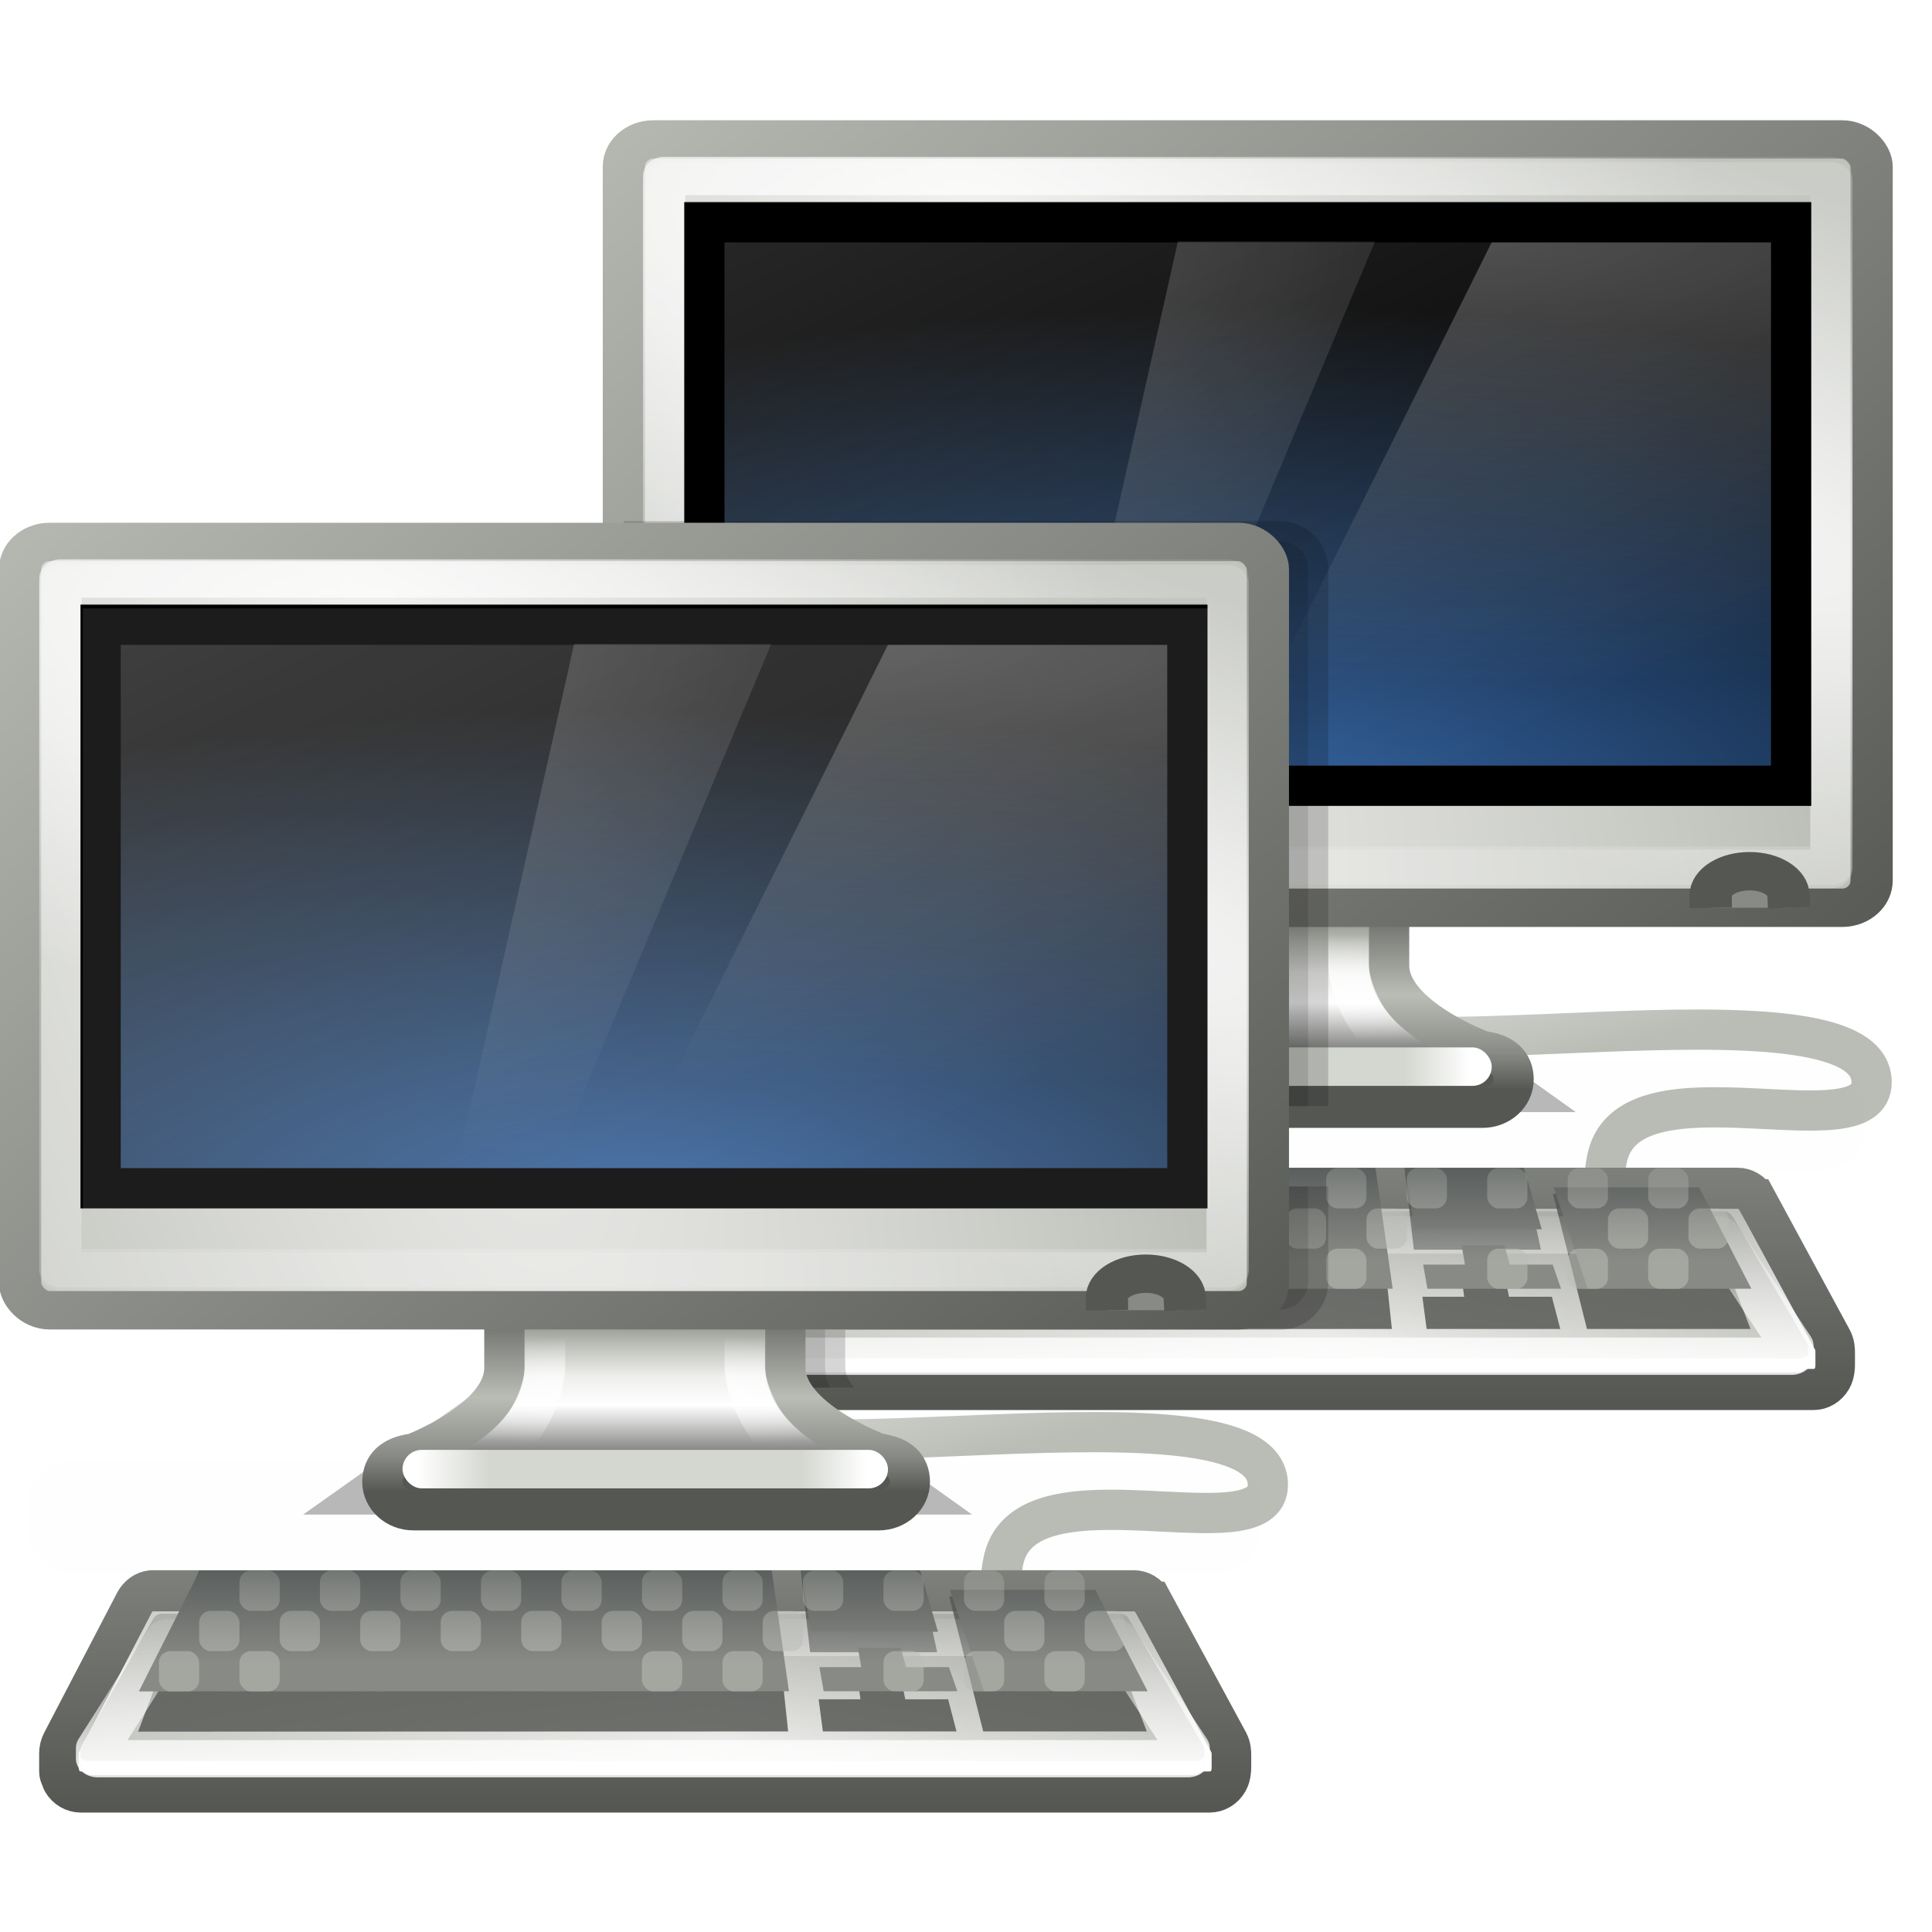 <?xml version="1.0" encoding="UTF-8" standalone="no"?>
<!-- Created with Inkscape (http://www.inkscape.org/) -->
<svg
   xmlns:dc="http://purl.org/dc/elements/1.1/"
   xmlns:cc="http://creativecommons.org/ns#"
   xmlns:rdf="http://www.w3.org/1999/02/22-rdf-syntax-ns#"
   xmlns:svg="http://www.w3.org/2000/svg"
   xmlns="http://www.w3.org/2000/svg"
   xmlns:xlink="http://www.w3.org/1999/xlink"
   xmlns:sodipodi="http://sodipodi.sourceforge.net/DTD/sodipodi-0.dtd"
   xmlns:inkscape="http://www.inkscape.org/namespaces/inkscape"
   width="48px"
   height="48px"
   id="svg25160"
   sodipodi:version="0.32"
   inkscape:version="0.46"
   sodipodi:docname="network-transmit.svg"
   inkscape:output_extension="org.inkscape.output.svg.inkscape">
  <defs
     id="defs25162">
    <filter
       inkscape:collect="always"
       id="filter11893"
       x="-0.074"
       width="1.148"
       y="-0.148"
       height="1.295"
       color-interpolation-filters="sRGB">
      <feGaussianBlur
         inkscape:collect="always"
         stdDeviation="0.8"
         id="feGaussianBlur11895" />
    </filter>
    <linearGradient
       inkscape:collect="always"
       xlink:href="#linearGradient6481"
       id="linearGradient24816"
       gradientUnits="userSpaceOnUse"
       x1="319.5"
       y1="150.005"
       x2="319.5"
       y2="146.204" />
    <linearGradient
       inkscape:collect="always"
       xlink:href="#linearGradient6481"
       id="linearGradient24814"
       gradientUnits="userSpaceOnUse"
       x1="319.5"
       y1="150.005"
       x2="319.5"
       y2="146.204" />
    <linearGradient
       inkscape:collect="always"
       xlink:href="#linearGradient6481"
       id="linearGradient24812"
       gradientUnits="userSpaceOnUse"
       x1="319.5"
       y1="150.005"
       x2="319.5"
       y2="146.204" />
    <linearGradient
       inkscape:collect="always"
       xlink:href="#linearGradient6481"
       id="linearGradient24810"
       gradientUnits="userSpaceOnUse"
       x1="319.5"
       y1="150.005"
       x2="319.5"
       y2="146.204" />
    <linearGradient
       inkscape:collect="always"
       xlink:href="#linearGradient6481"
       id="linearGradient24808"
       gradientUnits="userSpaceOnUse"
       x1="319.5"
       y1="150.005"
       x2="319.5"
       y2="146.204" />
    <linearGradient
       inkscape:collect="always"
       xlink:href="#linearGradient6481"
       id="linearGradient24806"
       gradientUnits="userSpaceOnUse"
       x1="319.5"
       y1="150.005"
       x2="319.5"
       y2="146.204" />
    <linearGradient
       inkscape:collect="always"
       xlink:href="#linearGradient6481"
       id="linearGradient24804"
       gradientUnits="userSpaceOnUse"
       x1="319.5"
       y1="150.005"
       x2="319.5"
       y2="146.204" />
    <linearGradient
       inkscape:collect="always"
       xlink:href="#linearGradient6481"
       id="linearGradient24802"
       gradientUnits="userSpaceOnUse"
       x1="319.5"
       y1="150.005"
       x2="319.5"
       y2="146.204" />
    <linearGradient
       inkscape:collect="always"
       xlink:href="#linearGradient6481"
       id="linearGradient24800"
       gradientUnits="userSpaceOnUse"
       x1="319.5"
       y1="150.005"
       x2="319.5"
       y2="146.204" />
    <linearGradient
       inkscape:collect="always"
       xlink:href="#linearGradient6481"
       id="linearGradient24798"
       gradientUnits="userSpaceOnUse"
       x1="319.5"
       y1="150.005"
       x2="319.5"
       y2="146.204" />
    <linearGradient
       inkscape:collect="always"
       xlink:href="#linearGradient6481"
       id="linearGradient24796"
       gradientUnits="userSpaceOnUse"
       x1="319.5"
       y1="150.005"
       x2="319.5"
       y2="146.204" />
    <linearGradient
       inkscape:collect="always"
       xlink:href="#linearGradient6481"
       id="linearGradient24794"
       gradientUnits="userSpaceOnUse"
       x1="319.5"
       y1="150.005"
       x2="319.5"
       y2="146.204" />
    <linearGradient
       inkscape:collect="always"
       xlink:href="#linearGradient6481"
       id="linearGradient24792"
       gradientUnits="userSpaceOnUse"
       x1="319.5"
       y1="150.005"
       x2="319.5"
       y2="146.204" />
    <linearGradient
       inkscape:collect="always"
       xlink:href="#linearGradient6481"
       id="linearGradient24790"
       gradientUnits="userSpaceOnUse"
       x1="319.5"
       y1="150.005"
       x2="319.5"
       y2="146.204" />
    <linearGradient
       inkscape:collect="always"
       xlink:href="#linearGradient6481"
       id="linearGradient24788"
       gradientUnits="userSpaceOnUse"
       x1="319.5"
       y1="150.005"
       x2="319.5"
       y2="146.204" />
    <linearGradient
       inkscape:collect="always"
       xlink:href="#linearGradient6481"
       id="linearGradient24786"
       gradientUnits="userSpaceOnUse"
       x1="319.5"
       y1="150.005"
       x2="319.5"
       y2="146.204" />
    <linearGradient
       inkscape:collect="always"
       xlink:href="#linearGradient6481"
       id="linearGradient24784"
       gradientUnits="userSpaceOnUse"
       x1="319.5"
       y1="150.005"
       x2="319.5"
       y2="146.204" />
    <linearGradient
       inkscape:collect="always"
       xlink:href="#linearGradient6481"
       id="linearGradient24782"
       gradientUnits="userSpaceOnUse"
       x1="319.5"
       y1="150.005"
       x2="319.5"
       y2="146.204" />
    <linearGradient
       inkscape:collect="always"
       xlink:href="#linearGradient6481"
       id="linearGradient24780"
       gradientUnits="userSpaceOnUse"
       x1="319.5"
       y1="150.005"
       x2="319.5"
       y2="146.204" />
    <linearGradient
       inkscape:collect="always"
       xlink:href="#linearGradient6481"
       id="linearGradient24778"
       gradientUnits="userSpaceOnUse"
       x1="319.5"
       y1="150.005"
       x2="319.5"
       y2="146.204" />
    <linearGradient
       inkscape:collect="always"
       xlink:href="#linearGradient6481"
       id="linearGradient24776"
       gradientUnits="userSpaceOnUse"
       x1="319.5"
       y1="150.005"
       x2="319.5"
       y2="146.204" />
    <linearGradient
       inkscape:collect="always"
       xlink:href="#linearGradient6481"
       id="linearGradient24774"
       gradientUnits="userSpaceOnUse"
       x1="319.5"
       y1="150.005"
       x2="319.5"
       y2="146.204" />
    <linearGradient
       inkscape:collect="always"
       xlink:href="#linearGradient6481"
       id="linearGradient24772"
       gradientUnits="userSpaceOnUse"
       x1="319.5"
       y1="150.005"
       x2="319.5"
       y2="146.204" />
    <linearGradient
       inkscape:collect="always"
       xlink:href="#linearGradient6481"
       id="linearGradient24770"
       gradientUnits="userSpaceOnUse"
       x1="319.5"
       y1="150.005"
       x2="319.5"
       y2="146.204" />
    <linearGradient
       inkscape:collect="always"
       xlink:href="#linearGradient6481"
       id="linearGradient24768"
       gradientUnits="userSpaceOnUse"
       x1="319.5"
       y1="150.005"
       x2="319.5"
       y2="146.204" />
    <linearGradient
       inkscape:collect="always"
       xlink:href="#linearGradient6481"
       id="linearGradient24766"
       gradientUnits="userSpaceOnUse"
       x1="319.5"
       y1="150.005"
       x2="319.5"
       y2="146.204" />
    <linearGradient
       inkscape:collect="always"
       xlink:href="#linearGradient6481"
       id="linearGradient24764"
       gradientUnits="userSpaceOnUse"
       x1="319.5"
       y1="150.005"
       x2="319.5"
       y2="146.204" />
    <linearGradient
       inkscape:collect="always"
       xlink:href="#linearGradient6481"
       id="linearGradient24762"
       gradientUnits="userSpaceOnUse"
       x1="319.5"
       y1="150.005"
       x2="319.5"
       y2="146.204" />
    <linearGradient
       inkscape:collect="always"
       xlink:href="#linearGradient6481"
       id="linearGradient24818"
       gradientUnits="userSpaceOnUse"
       x1="319.5"
       y1="150.005"
       x2="319.5"
       y2="146.204" />
    <linearGradient
       inkscape:collect="always"
       xlink:href="#linearGradient4574"
       id="linearGradient24760"
       gradientUnits="userSpaceOnUse"
       gradientTransform="matrix(0.597,0,0,0.6,178.035,99.8)"
       x1="316.183"
       y1="83.225"
       x2="316.183"
       y2="90.82" />
    <linearGradient
       inkscape:collect="always"
       xlink:href="#linearGradient3833"
       id="linearGradient24758"
       gradientUnits="userSpaceOnUse"
       x1="178.917"
       y1="409.985"
       x2="178.917"
       y2="371.447" />
    <linearGradient
       inkscape:collect="always"
       xlink:href="#linearGradient2740"
       id="linearGradient24756"
       gradientUnits="userSpaceOnUse"
       x1="147.5"
       y1="353.404"
       x2="145.437"
       y2="404.662" />
    <radialGradient
       inkscape:collect="always"
       xlink:href="#linearGradient2748"
       id="radialGradient24754"
       gradientUnits="userSpaceOnUse"
       gradientTransform="matrix(-0.995,-1.723,1.125,-0.65,7.412,817.829)"
       cx="139.852"
       cy="260.935"
       fx="139.852"
       fy="260.935"
       r="112.594" />
    <linearGradient
       inkscape:collect="always"
       xlink:href="#linearGradient4538"
       id="linearGradient24752"
       gradientUnits="userSpaceOnUse"
       x1="110.532"
       y1="416.369"
       x2="110.532"
       y2="360.967" />
    <linearGradient
       inkscape:collect="always"
       xlink:href="#linearGradient2740"
       id="linearGradient24750"
       gradientUnits="userSpaceOnUse"
       x1="147.5"
       y1="353.404"
       x2="145.437"
       y2="404.662" />
    <radialGradient
       inkscape:collect="always"
       xlink:href="#linearGradient4788-7"
       id="radialGradient24748"
       gradientUnits="userSpaceOnUse"
       gradientTransform="matrix(-1.489,6.543068e-7,6.292703e-2,-1.061,793.032,193.52)"
       cx="326.021"
       cy="58"
       fx="326.021"
       fy="58"
       r="12.5" />
    <radialGradient
       inkscape:collect="always"
       xlink:href="#linearGradient4788"
       id="radialGradient24746"
       gradientUnits="userSpaceOnUse"
       gradientTransform="matrix(3.654,3.5088616e-8,0,0.869,-871.678,81.613)"
       cx="327.5"
       cy="58"
       fx="327.5"
       fy="58"
       r="12.5" />
    <linearGradient
       inkscape:collect="always"
       xlink:href="#linearGradient5687"
       id="linearGradient24744"
       gradientUnits="userSpaceOnUse"
       gradientTransform="matrix(0.125,0,0,0.105,300.5,124.452)"
       x1="88"
       y1="44.5"
       x2="178"
       y2="202.5" />
    <radialGradient
       inkscape:collect="always"
       xlink:href="#linearGradient4742"
       id="radialGradient24742"
       gradientUnits="userSpaceOnUse"
       gradientTransform="matrix(1.749,0,0,0.664,277.006,121.041)"
       cx="24.006"
       cy="37.922"
       fx="24.006"
       fy="37.922"
       r="19" />
    <radialGradient
       inkscape:collect="always"
       xlink:href="#linearGradient4646"
       id="radialGradient24740"
       gradientUnits="userSpaceOnUse"
       gradientTransform="matrix(-2.084,-0.717,0.144,-0.422,965.518,393.216)"
       cx="314.369"
       cy="75.284"
       fx="314.369"
       fy="75.284"
       r="22" />
    <linearGradient
       inkscape:collect="always"
       xlink:href="#linearGradient5538"
       id="linearGradient24738"
       gradientUnits="userSpaceOnUse"
       gradientTransform="matrix(0.689,0,0,0.7,98.556,90.315)"
       x1="333.25"
       y1="97"
       x2="293"
       y2="54.018" />
    <radialGradient
       inkscape:collect="always"
       xlink:href="#linearGradient4654"
       id="radialGradient24736"
       gradientUnits="userSpaceOnUse"
       gradientTransform="matrix(0.776,2.944,-0.74,0.202,114.423,-805.602)"
       cx="314.31"
       cy="61.655"
       fx="314.31"
       fy="61.655"
       r="23" />
    <linearGradient
       inkscape:collect="always"
       xlink:href="#linearGradient2715"
       id="linearGradient24734"
       gradientUnits="userSpaceOnUse"
       gradientTransform="matrix(0.67,0,0,0.956,104.587,65.046)"
       x1="311.625"
       y1="93.5"
       x2="328.25"
       y2="93.5" />
    <radialGradient
       inkscape:collect="always"
       xlink:href="#linearGradient4713"
       id="radialGradient24732"
       gradientUnits="userSpaceOnUse"
       gradientTransform="matrix(1.274,1.1189841e-8,0,0.158,-88.512,138.061)"
       cx="320.031"
       cy="91.506"
       fx="320.031"
       fy="91.506"
       r="8.438" />
    <linearGradient
       inkscape:collect="always"
       xlink:href="#linearGradient2712"
       id="linearGradient24730"
       gradientUnits="userSpaceOnUse"
       gradientTransform="matrix(0.688,0,0,0.704,99.031,88.958)"
       x1="325.812"
       y1="86.909"
       x2="325.812"
       y2="93.876" />
    <linearGradient
       inkscape:collect="always"
       xlink:href="#linearGradient4693"
       id="linearGradient24728"
       gradientUnits="userSpaceOnUse"
       gradientTransform="matrix(0.688,0,0,0.704,99.031,88.958)"
       x1="320.281"
       y1="86.743"
       x2="320.281"
       y2="93.069" />
    <linearGradient
       inkscape:collect="always"
       xlink:href="#linearGradient4772"
       id="linearGradient24726"
       gradientUnits="userSpaceOnUse"
       x1="327.92"
       y1="93.75"
       x2="327.92"
       y2="88.849" />
    <linearGradient
       inkscape:collect="always"
       xlink:href="#linearGradient3847"
       id="linearGradient24724"
       gradientUnits="userSpaceOnUse"
       gradientTransform="matrix(0.644,0,0,0.972,113.747,77.282)"
       x1="328.628"
       y1="74.433"
       x2="327.479"
       y2="67.362" />
    <filter
       inkscape:collect="always"
       id="filter15656"
       x="-0.12"
       width="1.24"
       y="-0.12"
       height="1.24"
       color-interpolation-filters="sRGB">
      <feGaussianBlur
         inkscape:collect="always"
         stdDeviation="1.601"
         id="feGaussianBlur15658" />
    </filter>
    <clipPath
       clipPathUnits="userSpaceOnUse"
       id="clipPath15652">
      <path
         style="fill:#999999;fill-opacity:1;stroke:none;display:inline;enable-background:new"
         d="m 1112.219,52.469 c -0.406,0 -0.719,0.313 -0.719,0.688 l 0,17.719 c 0,0.375 0.313,0.688 0.719,0.688 l 11.312,0 c 0,0.592 0,1.438 0,1.438 -0.015,1.269 -2.25,2.094 -2.25,2.094 -0.516,0.062 -0.781,0.329 -0.781,0.719 0,0.39 0.356,0.688 0.781,0.688 l 11.563,0 c 0.426,0 0.75,-0.297 0.75,-0.688 0,-0.39 -0.234,-0.656 -0.75,-0.719 -1e-4,0 -2.329,-0.825 -2.344,-2.094 0,0 0,-0.845 0,-1.438 l 11.281,0 c 0.406,0 0.719,-0.313 0.719,-0.688 l 0,-17.719 c 0,-0.375 -0.313,-0.688 -0.719,-0.688 l -29.562,0 z m 2.531,26.031 c -0.178,0.019 -0.352,0.148 -0.438,0.312 l -1.812,3.469 c -0.042,0.083 -0.064,0.188 -0.062,0.281 l 0,0.406 0,0.031 c -5e-4,0.057 0.031,0.109 0.062,0.156 0.01,0.029 0.013,0.062 0.031,0.094 0.096,0.168 0.278,0.249 0.469,0.25 l 27.938,0 c 0.191,4.6e-4 0.371,-0.077 0.469,-0.25 0.042,-0.074 0.054,-0.167 0.063,-0.219 0.014,-0.09 0,-0.125 0,-0.125 0,-0.003 0,-0.029 0,-0.031 l 0,-0.281 c 0,-0.079 0,-0.187 -0.063,-0.312 l -1.875,-3.469 c -0.097,-0.178 -0.273,-0.315 -0.469,-0.312 l -24.25,0 c 0,-2.2e-4 -0.027,1.2e-4 -0.031,0 -0.014,-4e-4 -0.017,-7.4e-4 -0.031,0 z"
         id="path15654" />
    </clipPath>
    <linearGradient
       inkscape:collect="always"
       xlink:href="#linearGradient6481"
       id="linearGradient25032"
       gradientUnits="userSpaceOnUse"
       x1="319.5"
       y1="150.005"
       x2="319.5"
       y2="146.204" />
    <linearGradient
       inkscape:collect="always"
       xlink:href="#linearGradient6481"
       id="linearGradient25030"
       gradientUnits="userSpaceOnUse"
       x1="319.5"
       y1="150.005"
       x2="319.5"
       y2="146.204" />
    <linearGradient
       inkscape:collect="always"
       xlink:href="#linearGradient6481"
       id="linearGradient25028"
       gradientUnits="userSpaceOnUse"
       x1="319.5"
       y1="150.005"
       x2="319.5"
       y2="146.204" />
    <linearGradient
       inkscape:collect="always"
       xlink:href="#linearGradient6481"
       id="linearGradient25026"
       gradientUnits="userSpaceOnUse"
       x1="319.5"
       y1="150.005"
       x2="319.5"
       y2="146.204" />
    <linearGradient
       inkscape:collect="always"
       xlink:href="#linearGradient6481"
       id="linearGradient25024"
       gradientUnits="userSpaceOnUse"
       x1="319.5"
       y1="150.005"
       x2="319.5"
       y2="146.204" />
    <linearGradient
       inkscape:collect="always"
       xlink:href="#linearGradient6481"
       id="linearGradient25022"
       gradientUnits="userSpaceOnUse"
       x1="319.5"
       y1="150.005"
       x2="319.5"
       y2="146.204" />
    <linearGradient
       inkscape:collect="always"
       xlink:href="#linearGradient6481"
       id="linearGradient25020"
       gradientUnits="userSpaceOnUse"
       x1="319.5"
       y1="150.005"
       x2="319.5"
       y2="146.204" />
    <linearGradient
       inkscape:collect="always"
       xlink:href="#linearGradient6481"
       id="linearGradient25018"
       gradientUnits="userSpaceOnUse"
       x1="319.5"
       y1="150.005"
       x2="319.5"
       y2="146.204" />
    <linearGradient
       inkscape:collect="always"
       xlink:href="#linearGradient6481"
       id="linearGradient25016"
       gradientUnits="userSpaceOnUse"
       x1="319.5"
       y1="150.005"
       x2="319.5"
       y2="146.204" />
    <linearGradient
       inkscape:collect="always"
       xlink:href="#linearGradient6481"
       id="linearGradient25014"
       gradientUnits="userSpaceOnUse"
       x1="319.5"
       y1="150.005"
       x2="319.5"
       y2="146.204" />
    <linearGradient
       inkscape:collect="always"
       xlink:href="#linearGradient6481"
       id="linearGradient25012"
       gradientUnits="userSpaceOnUse"
       x1="319.5"
       y1="150.005"
       x2="319.5"
       y2="146.204" />
    <linearGradient
       inkscape:collect="always"
       xlink:href="#linearGradient6481"
       id="linearGradient25010"
       gradientUnits="userSpaceOnUse"
       x1="319.5"
       y1="150.005"
       x2="319.5"
       y2="146.204" />
    <linearGradient
       inkscape:collect="always"
       xlink:href="#linearGradient6481"
       id="linearGradient25008"
       gradientUnits="userSpaceOnUse"
       x1="319.5"
       y1="150.005"
       x2="319.5"
       y2="146.204" />
    <linearGradient
       inkscape:collect="always"
       xlink:href="#linearGradient6481"
       id="linearGradient25006"
       gradientUnits="userSpaceOnUse"
       x1="319.5"
       y1="150.005"
       x2="319.5"
       y2="146.204" />
    <linearGradient
       inkscape:collect="always"
       xlink:href="#linearGradient6481"
       id="linearGradient25004"
       gradientUnits="userSpaceOnUse"
       x1="319.5"
       y1="150.005"
       x2="319.5"
       y2="146.204" />
    <linearGradient
       inkscape:collect="always"
       xlink:href="#linearGradient6481"
       id="linearGradient25002"
       gradientUnits="userSpaceOnUse"
       x1="319.5"
       y1="150.005"
       x2="319.5"
       y2="146.204" />
    <linearGradient
       inkscape:collect="always"
       xlink:href="#linearGradient6481"
       id="linearGradient25000"
       gradientUnits="userSpaceOnUse"
       x1="319.5"
       y1="150.005"
       x2="319.5"
       y2="146.204" />
    <linearGradient
       inkscape:collect="always"
       xlink:href="#linearGradient6481"
       id="linearGradient24998"
       gradientUnits="userSpaceOnUse"
       x1="319.5"
       y1="150.005"
       x2="319.5"
       y2="146.204" />
    <linearGradient
       inkscape:collect="always"
       xlink:href="#linearGradient6481"
       id="linearGradient24996"
       gradientUnits="userSpaceOnUse"
       x1="319.5"
       y1="150.005"
       x2="319.5"
       y2="146.204" />
    <linearGradient
       inkscape:collect="always"
       xlink:href="#linearGradient6481"
       id="linearGradient24994"
       gradientUnits="userSpaceOnUse"
       x1="319.5"
       y1="150.005"
       x2="319.5"
       y2="146.204" />
    <linearGradient
       inkscape:collect="always"
       xlink:href="#linearGradient6481"
       id="linearGradient24992"
       gradientUnits="userSpaceOnUse"
       x1="319.5"
       y1="150.005"
       x2="319.5"
       y2="146.204" />
    <linearGradient
       inkscape:collect="always"
       xlink:href="#linearGradient6481"
       id="linearGradient24990"
       gradientUnits="userSpaceOnUse"
       x1="319.5"
       y1="150.005"
       x2="319.5"
       y2="146.204" />
    <linearGradient
       inkscape:collect="always"
       xlink:href="#linearGradient6481"
       id="linearGradient24988"
       gradientUnits="userSpaceOnUse"
       x1="319.5"
       y1="150.005"
       x2="319.5"
       y2="146.204" />
    <linearGradient
       inkscape:collect="always"
       xlink:href="#linearGradient6481"
       id="linearGradient24986"
       gradientUnits="userSpaceOnUse"
       x1="319.5"
       y1="150.005"
       x2="319.5"
       y2="146.204" />
    <linearGradient
       inkscape:collect="always"
       xlink:href="#linearGradient6481"
       id="linearGradient24984"
       gradientUnits="userSpaceOnUse"
       x1="319.5"
       y1="150.005"
       x2="319.5"
       y2="146.204" />
    <linearGradient
       inkscape:collect="always"
       xlink:href="#linearGradient6481"
       id="linearGradient24982"
       gradientUnits="userSpaceOnUse"
       x1="319.5"
       y1="150.005"
       x2="319.5"
       y2="146.204" />
    <linearGradient
       inkscape:collect="always"
       xlink:href="#linearGradient6481"
       id="linearGradient24980"
       gradientUnits="userSpaceOnUse"
       x1="319.5"
       y1="150.005"
       x2="319.5"
       y2="146.204" />
    <linearGradient
       inkscape:collect="always"
       xlink:href="#linearGradient6481"
       id="linearGradient24978"
       gradientUnits="userSpaceOnUse"
       x1="319.5"
       y1="150.005"
       x2="319.5"
       y2="146.204" />
    <linearGradient
       inkscape:collect="always"
       id="linearGradient6481">
      <stop
         style="stop-color:#babdb6;stop-opacity:1;"
         offset="0"
         id="stop6483" />
      <stop
         style="stop-color:#babdb6;stop-opacity:0;"
         offset="1"
         id="stop6485" />
    </linearGradient>
    <linearGradient
       inkscape:collect="always"
       xlink:href="#linearGradient6481"
       id="linearGradient25034"
       gradientUnits="userSpaceOnUse"
       x1="319.5"
       y1="150.005"
       x2="319.5"
       y2="146.204" />
    <linearGradient
       inkscape:collect="always"
       id="linearGradient4574">
      <stop
         style="stop-color:#2e3436;stop-opacity:1"
         offset="0"
         id="stop4576" />
      <stop
         style="stop-color:#888a85;stop-opacity:1"
         offset="1"
         id="stop4578" />
    </linearGradient>
    <linearGradient
       inkscape:collect="always"
       xlink:href="#linearGradient4574"
       id="linearGradient24976"
       gradientUnits="userSpaceOnUse"
       gradientTransform="matrix(0.597,0,0,0.6,178.035,99.8)"
       x1="316.183"
       y1="83.225"
       x2="316.183"
       y2="90.82" />
    <linearGradient
       inkscape:collect="always"
       id="linearGradient3833">
      <stop
         style="stop-color:#ffffff;stop-opacity:1;"
         offset="0"
         id="stop3835" />
      <stop
         style="stop-color:#ffffff;stop-opacity:0;"
         offset="1"
         id="stop3837" />
    </linearGradient>
    <linearGradient
       inkscape:collect="always"
       xlink:href="#linearGradient3833"
       id="linearGradient24974"
       gradientUnits="userSpaceOnUse"
       x1="178.917"
       y1="409.985"
       x2="178.917"
       y2="371.447" />
    <linearGradient
       inkscape:collect="always"
       xlink:href="#linearGradient2740"
       id="linearGradient24972"
       gradientUnits="userSpaceOnUse"
       x1="147.5"
       y1="353.404"
       x2="145.437"
       y2="404.662" />
    <filter
       inkscape:collect="always"
       id="filter3523"
       x="-0.006"
       width="1.012"
       y="-0.366"
       height="1.733"
       color-interpolation-filters="sRGB">
      <feGaussianBlur
         inkscape:collect="always"
         stdDeviation="0.572"
         id="feGaussianBlur3525" />
    </filter>
    <linearGradient
       inkscape:collect="always"
       id="linearGradient2748">
      <stop
         style="stop-color:#eeeeec;stop-opacity:1"
         offset="0"
         id="stop2750" />
      <stop
         style="stop-color:#babdb6;stop-opacity:1"
         offset="1"
         id="stop2752" />
    </linearGradient>
    <radialGradient
       inkscape:collect="always"
       xlink:href="#linearGradient2748"
       id="radialGradient24970"
       gradientUnits="userSpaceOnUse"
       gradientTransform="matrix(-0.995,-1.723,1.125,-0.65,7.412,817.829)"
       cx="139.852"
       cy="260.935"
       fx="139.852"
       fy="260.935"
       r="112.594" />
    <clipPath
       clipPathUnits="userSpaceOnUse"
       id="clipPath3519">
      <path
         sodipodi:nodetypes="cccsccccsccsscsccccc"
         id="path3521"
         d="m 49.053,377.918 c -0.711,0.073 -1.34,0.492 -1.68,1.12 l -14.28,26.383 c -0.172,0.324 -0.255,0.673 -0.249,1.027 1.72e-4,0.011 -3.28e-4,0.021 0,0.031 l 0,2.987 0,0.311 0.062,0 c 0.045,0.26 0.109,0.513 0.249,0.747 0.388,0.649 1.08,1.054 1.836,1.058 l 220.863,0 c 0.765,0.002 1.477,-0.399 1.867,-1.058 0.137,-0.232 0.206,-0.489 0.249,-0.747 0.049,-0.291 0.062,-0.871 0.062,-0.871 l 0,-2.084 c 0,-0.492 -0.035,-0.987 -0.28,-1.431 L 242.911,379.007 c -0.389,-0.68 -1.115,-1.097 -1.898,-1.089 l -191.742,0 c -0.073,-0.004 -0.145,-0.004 -0.218,0 z"
         style="fill:#000000;fill-opacity:1;stroke:none;display:inline;enable-background:new" />
    </clipPath>
    <linearGradient
       id="linearGradient4538">
      <stop
         style="stop-color:#555753;stop-opacity:1;"
         offset="0"
         id="stop4540" />
      <stop
         style="stop-color:#888a85;stop-opacity:1"
         offset="1"
         id="stop4542" />
    </linearGradient>
    <linearGradient
       inkscape:collect="always"
       xlink:href="#linearGradient4538"
       id="linearGradient24968"
       gradientUnits="userSpaceOnUse"
       x1="110.532"
       y1="416.369"
       x2="110.532"
       y2="360.967" />
    <linearGradient
       id="linearGradient2740">
      <stop
         style="stop-color:#888a85;stop-opacity:1"
         offset="0"
         id="stop2742" />
      <stop
         style="stop-color:#888a85;stop-opacity:0;"
         offset="1"
         id="stop2744" />
    </linearGradient>
    <linearGradient
       inkscape:collect="always"
       xlink:href="#linearGradient2740"
       id="linearGradient24966"
       gradientUnits="userSpaceOnUse"
       x1="147.5"
       y1="353.404"
       x2="145.437"
       y2="404.662" />
    <linearGradient
       inkscape:collect="always"
       id="linearGradient4788-7">
      <stop
         style="stop-color:#ffffff;stop-opacity:1;"
         offset="0"
         id="stop4790-8" />
      <stop
         style="stop-color:#ffffff;stop-opacity:0;"
         offset="1"
         id="stop4792-6" />
    </linearGradient>
    <radialGradient
       inkscape:collect="always"
       xlink:href="#linearGradient4788-7"
       id="radialGradient24964"
       gradientUnits="userSpaceOnUse"
       gradientTransform="matrix(-1.489,6.543068e-7,6.292703e-2,-1.061,793.032,193.52)"
       cx="326.021"
       cy="58"
       fx="326.021"
       fy="58"
       r="12.5" />
    <linearGradient
       inkscape:collect="always"
       id="linearGradient4788">
      <stop
         style="stop-color:#ffffff;stop-opacity:1;"
         offset="0"
         id="stop4790" />
      <stop
         style="stop-color:#ffffff;stop-opacity:0;"
         offset="1"
         id="stop4792" />
    </linearGradient>
    <radialGradient
       inkscape:collect="always"
       xlink:href="#linearGradient4788"
       id="radialGradient24962"
       gradientUnits="userSpaceOnUse"
       gradientTransform="matrix(3.654,3.5088616e-8,0,0.869,-871.678,81.613)"
       cx="327.5"
       cy="58"
       fx="327.5"
       fy="58"
       r="12.5" />
    <linearGradient
       inkscape:collect="always"
       id="linearGradient5687">
      <stop
         style="stop-color:#ffffff;stop-opacity:1;"
         offset="0"
         id="stop5689" />
      <stop
         style="stop-color:#ffffff;stop-opacity:0;"
         offset="1"
         id="stop5691" />
    </linearGradient>
    <linearGradient
       inkscape:collect="always"
       xlink:href="#linearGradient5687"
       id="linearGradient24960"
       gradientUnits="userSpaceOnUse"
       gradientTransform="matrix(0.125,0,0,0.105,300.5,124.452)"
       x1="88"
       y1="44.5"
       x2="178"
       y2="202.5" />
    <linearGradient
       id="linearGradient4742">
      <stop
         id="stop4744"
         offset="0"
         style="stop-color:#3465a4;stop-opacity:1;" />
      <stop
         id="stop4746"
         offset="1"
         style="stop-color:#000000;stop-opacity:1" />
    </linearGradient>
    <radialGradient
       inkscape:collect="always"
       xlink:href="#linearGradient4742"
       id="radialGradient24958"
       gradientUnits="userSpaceOnUse"
       gradientTransform="matrix(1.749,0,0,0.664,277.006,121.041)"
       cx="24.006"
       cy="37.922"
       fx="24.006"
       fy="37.922"
       r="19" />
    <linearGradient
       inkscape:collect="always"
       id="linearGradient4646">
      <stop
         style="stop-color:#ffffff;stop-opacity:1;"
         offset="0"
         id="stop4648" />
      <stop
         style="stop-color:#ffffff;stop-opacity:0.1"
         offset="1"
         id="stop4650" />
    </linearGradient>
    <radialGradient
       inkscape:collect="always"
       xlink:href="#linearGradient4646"
       id="radialGradient24956"
       gradientUnits="userSpaceOnUse"
       gradientTransform="matrix(-2.084,-0.717,0.144,-0.422,965.518,393.216)"
       cx="314.369"
       cy="75.284"
       fx="314.369"
       fy="75.284"
       r="22" />
    <linearGradient
       id="linearGradient5538"
       inkscape:collect="always">
      <stop
         id="stop5540"
         offset="0"
         style="stop-color:#555753;stop-opacity:1;" />
      <stop
         id="stop5542"
         offset="1"
         style="stop-color:#babdb6;stop-opacity:1" />
    </linearGradient>
    <linearGradient
       inkscape:collect="always"
       xlink:href="#linearGradient5538"
       id="linearGradient24954"
       gradientUnits="userSpaceOnUse"
       gradientTransform="matrix(0.689,0,0,0.7,98.556,90.315)"
       x1="333.25"
       y1="97"
       x2="293"
       y2="54.018" />
    <linearGradient
       inkscape:collect="always"
       id="linearGradient4654">
      <stop
         style="stop-color:#eeeeec;stop-opacity:1"
         offset="0"
         id="stop4656" />
      <stop
         style="stop-color:#babdb6;stop-opacity:1"
         offset="1"
         id="stop4658" />
    </linearGradient>
    <radialGradient
       inkscape:collect="always"
       xlink:href="#linearGradient4654"
       id="radialGradient24952"
       gradientUnits="userSpaceOnUse"
       gradientTransform="matrix(0.776,2.944,-0.74,0.202,114.423,-805.602)"
       cx="314.31"
       cy="61.655"
       fx="314.31"
       fy="61.655"
       r="23" />
    <linearGradient
       id="linearGradient2715">
      <stop
         id="stop2717"
         offset="0"
         style="stop-color:#ffffff;stop-opacity:1;" />
      <stop
         style="stop-color:#d3d7cf;stop-opacity:1"
         offset="0.162"
         id="stop2719" />
      <stop
         id="stop2721"
         offset="0.856"
         style="stop-color:#d3d7cf;stop-opacity:1" />
      <stop
         id="stop2723"
         offset="1"
         style="stop-color:#ffffff;stop-opacity:1" />
    </linearGradient>
    <linearGradient
       inkscape:collect="always"
       xlink:href="#linearGradient2715"
       id="linearGradient24950"
       gradientUnits="userSpaceOnUse"
       gradientTransform="matrix(0.67,0,0,0.956,104.587,65.046)"
       x1="311.625"
       y1="93.5"
       x2="328.25"
       y2="93.5" />
    <linearGradient
       inkscape:collect="always"
       id="linearGradient4713">
      <stop
         style="stop-color:#ffffff;stop-opacity:1;"
         offset="0"
         id="stop4715" />
      <stop
         style="stop-color:#ffffff;stop-opacity:0;"
         offset="1"
         id="stop4717" />
    </linearGradient>
    <radialGradient
       inkscape:collect="always"
       xlink:href="#linearGradient4713"
       id="radialGradient24948"
       gradientUnits="userSpaceOnUse"
       gradientTransform="matrix(1.274,1.1189841e-8,0,0.158,-88.512,138.061)"
       cx="320.031"
       cy="91.506"
       fx="320.031"
       fy="91.506"
       r="8.438" />
    <linearGradient
       id="linearGradient2712">
      <stop
         id="stop2714"
         offset="0"
         style="stop-color:#555753;stop-opacity:1" />
      <stop
         style="stop-color:#babdb6;stop-opacity:1"
         offset="0.52"
         id="stop2716" />
      <stop
         id="stop2718"
         offset="0.817"
         style="stop-color:#888a85;stop-opacity:1" />
      <stop
         id="stop2720"
         offset="1"
         style="stop-color:#555753;stop-opacity:1" />
    </linearGradient>
    <linearGradient
       inkscape:collect="always"
       xlink:href="#linearGradient2712"
       id="linearGradient24946"
       gradientUnits="userSpaceOnUse"
       gradientTransform="matrix(0.688,0,0,0.704,99.031,88.958)"
       x1="325.812"
       y1="86.909"
       x2="325.812"
       y2="93.876" />
    <linearGradient
       id="linearGradient4693">
      <stop
         id="stop4695"
         offset="0"
         style="stop-color:#555753;stop-opacity:1" />
      <stop
         style="stop-color:#babdb6;stop-opacity:1"
         offset="0.301"
         id="stop4701" />
      <stop
         id="stop3408"
         offset="0.48"
         style="stop-color:#eeeeec;stop-opacity:1" />
      <stop
         style="stop-color:#ffffff;stop-opacity:1"
         offset="0.643"
         id="stop4699" />
      <stop
         id="stop4697"
         offset="1"
         style="stop-color:#555753;stop-opacity:1" />
    </linearGradient>
    <linearGradient
       inkscape:collect="always"
       xlink:href="#linearGradient4693"
       id="linearGradient24944"
       gradientUnits="userSpaceOnUse"
       gradientTransform="matrix(0.688,0,0,0.704,99.031,88.958)"
       x1="320.281"
       y1="86.743"
       x2="320.281"
       y2="93.069" />
    <filter
       inkscape:collect="always"
       id="filter4768"
       x="-0.114"
       width="1.228"
       y="-0.568"
       height="2.135"
       color-interpolation-filters="sRGB">
      <feGaussianBlur
         inkscape:collect="always"
         stdDeviation="0.946"
         id="feGaussianBlur4770" />
    </filter>
    <linearGradient
       inkscape:collect="always"
       id="linearGradient4772">
      <stop
         style="stop-color:#000000;stop-opacity:1;"
         offset="0"
         id="stop4774" />
      <stop
         style="stop-color:#000000;stop-opacity:0;"
         offset="1"
         id="stop4776" />
    </linearGradient>
    <linearGradient
       inkscape:collect="always"
       xlink:href="#linearGradient4772"
       id="linearGradient24942"
       gradientUnits="userSpaceOnUse"
       x1="327.92"
       y1="93.75"
       x2="327.92"
       y2="88.849" />
    <filter
       height="2.339"
       y="-0.669"
       width="1.122"
       x="-0.061"
       id="filter6655"
       inkscape:collect="always"
       color-interpolation-filters="sRGB">
      <feGaussianBlur
         id="feGaussianBlur6657"
         stdDeviation="1.168"
         inkscape:collect="always" />
    </filter>
    <linearGradient
       inkscape:collect="always"
       id="linearGradient3847">
      <stop
         style="stop-color:#babdb6;stop-opacity:1;"
         offset="0"
         id="stop3849" />
      <stop
         style="stop-color:#babdb6;stop-opacity:0;"
         offset="1"
         id="stop3851" />
    </linearGradient>
    <linearGradient
       inkscape:collect="always"
       xlink:href="#linearGradient3847"
       id="linearGradient24940"
       gradientUnits="userSpaceOnUse"
       gradientTransform="matrix(0.644,0,0,0.972,113.747,77.282)"
       x1="328.628"
       y1="74.433"
       x2="327.479"
       y2="67.362" />
    <inkscape:perspective
       sodipodi:type="inkscape:persp3d"
       inkscape:vp_x="0 : 24 : 1"
       inkscape:vp_y="0 : 1000 : 0"
       inkscape:vp_z="48 : 24 : 1"
       inkscape:persp3d-origin="24 : 16 : 1"
       id="perspective25168" />
  </defs>
  <sodipodi:namedview
     id="base"
     pagecolor="#ffffff"
     bordercolor="#666666"
     borderopacity="1.0"
     inkscape:pageopacity="0.0"
     inkscape:pageshadow="2"
     inkscape:zoom="14"
     inkscape:cx="33.128948"
     inkscape:cy="39.642074"
     inkscape:current-layer="layer1"
     showgrid="true"
     inkscape:grid-bbox="true"
     inkscape:document-units="px"
     inkscape:window-width="640"
     inkscape:window-height="711"
     inkscape:window-x="519"
     inkscape:window-y="144">
    <inkscape:grid
       type="xygrid"
       id="grid25467" />
  </sodipodi:namedview>
  <g
     id="layer1"
     inkscape:label="Layer 1"
     inkscape:groupmode="layer">
    <g
       style="display:inline;enable-background:new"
       id="g25036"
       transform="translate(-1096,-350.023)">
      <g
         transform="translate(808,227.045)"
         id="use11945">
        <path
           sodipodi:nodetypes="csss"
           id="path24822"
           d="M 329.564,156.5 C 329.564,156.5 327.447,153.743 327.941,151.704 C 328.543,149.223 334.5,151.615 334.5,149.867 C 334.5,147.061 321.049,149.949 320.706,148.031"
           style="fill:none;stroke:url(#linearGradient24940);stroke-width:1;stroke-linecap:butt;stroke-linejoin:miter;stroke-miterlimit:4;stroke-dasharray:none;stroke-opacity:1;display:inline;enable-background:new" />
        <g
           id="g24824"
           style="display:inline;enable-background:new">
          <g
             id="g24826"
             transform="translate(0,-5)">
            <rect
               style="opacity:0.06;fill:#2e3436;fill-opacity:1;fill-rule:nonzero;stroke:none;stroke-width:1;marker:none;visibility:visible;display:inline;overflow:visible;filter:url(#filter6655);enable-background:accumulate"
               id="rect24828"
               width="46"
               height="4.188"
               x="297"
               y="90.812"
               rx="1.581"
               ry="1.439"
               transform="matrix(0.665,0,0,0.657,106.205,94.631)" />
            <path
               transform="matrix(0.894,0,0,0.859,32.831,74.003)"
               sodipodi:nodetypes="ccccc"
               id="path24830"
               d="M 316.057,91 L 323.833,91 L 329.217,95 L 310.625,95 L 316.057,91 L 316.057,91 z"
               style="opacity:0.526;fill:url(#linearGradient24942);fill-opacity:1;stroke:none;filter:url(#filter4768)" />
          </g>
          <g
             id="g24832"
             transform="translate(0,-5)">
            <path
               sodipodi:nodetypes="cccsccscccc"
               id="path24834"
               d="M 315.531,147.05 C 315.531,147.05 315.531,151.979 315.531,151.979 C 315.516,153.248 313.273,154.092 313.273,154.092 C 312.757,154.154 312.5,154.406 312.5,154.796 C 312.5,155.186 312.848,155.5 313.273,155.5 L 324.832,155.5 C 325.258,155.5 325.605,155.186 325.605,154.796 C 325.605,154.406 325.349,154.154 324.832,154.092 C 324.832,154.092 322.527,153.248 322.512,151.979 C 322.512,151.979 322.512,147.05 322.512,147.05 L 315.531,147.05 L 315.531,147.05 z"
               style="fill:url(#linearGradient24944);fill-opacity:1;stroke:url(#linearGradient24946);stroke-width:1;stroke-linecap:round;stroke-linejoin:round;stroke-miterlimit:4;stroke-dasharray:none;stroke-dashoffset:0.5;stroke-opacity:1;display:inline;enable-background:new" />
            <path
               sodipodi:nodetypes="ccccccc"
               id="path24836"
               d="M 316.543,147.781 C 316.543,148.832 316.543,151.863 316.543,151.863 C 316.543,152.72 315.825,154.576 313.596,154.57 L 324.51,154.57 C 322.262,154.57 321.5,152.723 321.5,151.863 C 321.5,151.863 321.5,148.832 321.5,147.781 L 316.543,147.781 z"
               style="fill:none;stroke:url(#radialGradient24948);stroke-width:1;stroke-linecap:round;stroke-linejoin:round;stroke-miterlimit:4;stroke-dashoffset:0.5;stroke-opacity:1;display:inline;enable-background:new" />
            <rect
               ry="0.478"
               rx="0.478"
               y="154"
               x="313"
               height="0.956"
               width="12.062"
               id="rect24838"
               style="fill:url(#linearGradient24950);fill-opacity:1;stroke:none;display:inline;enable-background:new" />
          </g>
          <g
             id="g24840"
             transform="matrix(1,0,0,0.909,0,9.636)">
            <g
               id="g24842">
              <rect
                 style="fill:url(#radialGradient24952);fill-opacity:1;stroke:url(#linearGradient24954);stroke-width:1.049;stroke-linecap:round;stroke-linejoin:round;stroke-miterlimit:4;stroke-dasharray:none;stroke-dashoffset:0.5;stroke-opacity:1"
                 id="rect24844"
                 width="31"
                 height="21"
                 x="303.5"
                 y="128.5"
                 rx="0.732"
                 ry="0.744" />
              <rect
                 style="fill:none;stroke:url(#radialGradient24956);stroke-width:1.049;stroke-linecap:round;stroke-linejoin:round;stroke-miterlimit:4;stroke-dasharray:none;stroke-dashoffset:0.5;stroke-opacity:1;display:inline;enable-background:new"
                 id="rect24846"
                 width="29"
                 height="18.938"
                 x="304.5"
                 y="129.5"
                 rx="0"
                 ry="0" />
              <rect
                 style="opacity:0.15;fill:none;stroke:#ffffff;stroke-width:1.049;stroke-linecap:round;stroke-linejoin:round;stroke-miterlimit:4;stroke-dasharray:none;stroke-dashoffset:0.5;stroke-opacity:1;display:inline;enable-background:new"
                 id="rect24848"
                 width="29"
                 height="18.7"
                 x="304.5"
                 y="129.65"
                 rx="0"
                 ry="0" />
            </g>
            <path
               sodipodi:nodetypes="cscss"
               id="path24850"
               d="M 330.505,149.5 C 330.505,149.5 330.5,149.165 330.5,149.165 C 330.5,148.797 330.932,148.5 331.467,148.5 C 332.002,148.5 332.434,148.797 332.434,149.165 C 332.434,149.165 332.449,149.497 332.449,149.497"
               style="fill:#888a85;fill-opacity:1;stroke:#555753;stroke-width:1.049;stroke-linecap:butt;stroke-linejoin:round;stroke-miterlimit:4;stroke-dashoffset:0.5;stroke-opacity:1" />
          </g>
          <g
             id="g24852"
             transform="translate(0,-3)">
            <rect
               style="fill:url(#radialGradient24958);fill-opacity:1;fill-rule:evenodd;stroke:#000000;stroke-width:1px;stroke-linecap:butt;stroke-linejoin:miter;stroke-opacity:1;display:inline;enable-background:new"
               id="rect24854"
               width="27"
               height="14"
               x="305.5"
               y="131.5" />
            <rect
               y="132"
               x="306"
               height="13"
               width="26"
               id="rect24856"
               style="opacity:0.15;fill:url(#linearGradient24960);fill-opacity:1;fill-rule:evenodd;stroke:none;display:inline;enable-background:new" />
            <g
               id="g24858">
              <path
                 style="opacity:0.245;fill:url(#radialGradient24962);fill-opacity:1;stroke:none"
                 d="M 325.06,132 L 332,132 L 332,145.706 L 318.233,145.706 L 325.06,132 z"
                 id="path24860"
                 sodipodi:nodetypes="ccccc" />
              <path
                 sodipodi:nodetypes="ccccc"
                 id="path24862"
                 d="M 317.264,131.979 L 322.16,131.979 L 316.863,144.625 L 314.456,144.483 L 317.264,131.979 z"
                 style="opacity:0.245;fill:url(#radialGradient24964);fill-opacity:1;stroke:none;display:inline;enable-background:new" />
            </g>
          </g>
        </g>
        <g
           transform="translate(-50,0)"
           id="g24864"
           style="display:inline;enable-background:new">
          <path
             sodipodi:type="inkscape:offset"
             inkscape:radius="2.1041079"
             inkscape:original="M 49.0625 377.90625 C 48.351795 377.97898 47.715484 378.40319 47.375 379.03125 L 33.09375 405.40625 C 32.921854 405.73057 32.838 406.08368 32.84375 406.4375 C 32.843921 406.44806 32.843422 406.45818 32.84375 406.46875 L 32.84375 409.46875 L 32.84375 409.78125 L 32.90625 409.78125 C 32.951585 410.04087 33.016408 410.29742 33.15625 410.53125 C 33.544315 411.18013 34.243936 411.5896 35 411.59375 L 255.84375 411.59375 C 256.60912 411.59549 257.32874 411.18979 257.71875 410.53125 C 257.85619 410.2992 257.92557 410.03943 257.96875 409.78125 C 258.01748 409.48989 258.03125 408.90625 258.03125 408.90625 L 258.03125 406.8125 C 258.03125 406.32053 257.99454 405.81869 257.75 405.375 L 242.90625 379 C 242.51767 378.31998 241.78319 377.89854 241 377.90625 L 49.28125 377.90625 C 49.208701 377.90258 49.135047 377.90258 49.0625 377.90625 z "
             style="fill:url(#linearGradient24966);fill-opacity:1;stroke:url(#linearGradient24968);stroke-width:7.738;stroke-linecap:square;stroke-linejoin:miter;stroke-miterlimit:4;stroke-dasharray:none;stroke-dashoffset:0.361;stroke-opacity:1;display:inline;enable-background:new"
             id="path24866"
             d="M 48.844,375.812 C 47.435,375.957 46.206,376.787 45.531,378.031 L 31.25,404.406 C 30.915,405.039 30.738,405.76 30.75,406.469 C 30.749,406.391 30.746,406.413 30.75,406.531 L 30.75,409.469 L 30.75,409.781 C 30.746,410.217 30.877,410.642 31.125,411 C 31.201,411.22 31.198,411.382 31.344,411.625 C 32.103,412.895 33.491,413.679 35,413.688 L 255.844,413.688 C 257.356,413.691 258.756,412.903 259.531,411.594 C 259.861,411.036 259.965,410.518 260.031,410.125 C 260.145,409.446 260.125,408.969 260.125,408.969 C 260.125,408.948 260.125,408.927 260.125,408.906 L 260.125,406.812 C 260.125,406.216 260.119,405.297 259.594,404.344 L 244.75,377.969 C 244.74,377.969 244.729,377.969 244.719,377.969 C 243.949,376.622 242.52,375.797 240.969,375.812 L 49.375,375.812 C 49.342,375.811 49.314,375.813 49.281,375.812 C 49.171,375.809 49.08,375.807 48.969,375.812 C 48.927,375.811 48.885,375.811 48.844,375.812 z"
             transform="matrix(0.127,0,0,0.132,350.559,102.893)" />
          <g
             style="display:inline;enable-background:new"
             id="g24868"
             clip-path="url(#clipPath3519)"
             transform="matrix(0.124,0,0,0.119,350.928,108.098)">
            <path
               sodipodi:nodetypes="cccsccccsccsscsccccc"
               id="path24870"
               d="M 49.053,377.918 C 48.342,377.991 47.713,378.41 47.373,379.039 L 33.093,405.421 C 32.921,405.746 32.838,406.094 32.844,406.448 C 32.844,406.459 32.843,406.469 32.844,406.479 L 32.844,409.466 L 32.844,409.777 L 32.906,409.777 C 32.951,410.037 33.015,410.29 33.155,410.524 C 33.543,411.173 34.234,411.577 34.99,411.581 L 255.853,411.581 C 256.619,411.583 257.33,411.182 257.72,410.524 C 257.858,410.292 257.926,410.035 257.969,409.777 C 258.018,409.486 258.031,408.906 258.031,408.906 L 258.031,406.821 C 258.031,406.329 257.996,405.834 257.751,405.39 L 242.911,379.007 C 242.522,378.327 241.796,377.911 241.013,377.918 L 49.271,377.918 C 49.198,377.914 49.126,377.914 49.053,377.918 L 49.053,377.918 z"
               style="fill:url(#radialGradient24970);fill-opacity:1;stroke:none;display:inline;enable-background:new" />
            <path
               id="path24872"
               d="M 32.844,407.844 L 32.844,409.469 L 32.844,409.781 L 32.906,409.781 C 32.952,410.041 33.016,410.297 33.156,410.531 C 33.544,411.18 34.244,411.59 35,411.594 L 255.844,411.594 C 256.609,411.596 257.329,411.19 257.719,410.531 C 257.856,410.299 257.926,410.039 257.969,409.781 C 258.017,409.49 258.031,408.906 258.031,408.906 L 258.031,407.844 C 257.622,408.348 257.005,408.658 256.344,408.656 L 34.5,408.656 C 33.847,408.652 33.25,408.341 32.844,407.844 L 32.844,407.844 z"
               style="fill:#ffffff;fill-opacity:1;stroke:none;display:inline;filter:url(#filter3523);enable-background:new" />
            <path
               sodipodi:nodetypes="cccsccccsccsscsccccc"
               id="path24874"
               d="M 49.053,377.918 C 48.342,377.991 47.713,378.41 47.373,379.039 L 33.093,405.421 C 32.921,405.746 32.838,406.094 32.844,406.448 C 32.844,406.459 32.843,406.469 32.844,406.479 L 32.844,409.466 L 32.844,409.777 L 32.906,409.777 C 32.951,410.037 33.015,410.29 33.155,410.524 C 33.543,411.173 34.234,411.577 34.99,411.581 L 255.853,411.581 C 256.619,411.583 257.33,411.182 257.72,410.524 C 257.858,410.292 257.926,410.035 257.969,409.777 C 258.018,409.486 258.031,408.906 258.031,408.906 L 258.031,406.821 C 258.031,406.329 257.996,405.834 257.751,405.39 L 242.911,379.007 C 242.522,378.327 241.796,377.911 241.013,377.918 L 49.271,377.918 C 49.198,377.914 49.126,377.914 49.053,377.918 L 49.053,377.918 z"
               style="fill:url(#linearGradient24972);fill-opacity:1;stroke:none;display:inline;enable-background:new" />
          </g>
          <path
             style="opacity:0.831;fill:#555753;fill-opacity:1;fill-rule:evenodd;stroke:none;display:inline;enable-background:new"
             d="M 357.941,152 L 356.431,156 L 372.581,155.995 L 372.155,152 L 357.941,152 L 357.941,152 z M 372.893,152 L 373.127,154.026 L 376.284,154.026 L 375.843,152 L 372.893,152 z M 376.582,152.639 L 377.428,155.995 L 381.492,155.995 L 380.193,152.639 L 376.582,152.639 z M 374.294,154.557 L 374.377,155.196 L 373.339,155.196 L 373.444,155.995 L 376.764,155.995 L 376.556,155.196 L 375.491,155.196 L 375.359,154.557 L 374.294,154.557 L 374.294,154.557 z"
             id="path24876"
             sodipodi:nodetypes="cccccccccccccccccccccccc" />
          <path
             sodipodi:type="inkscape:offset"
             inkscape:radius="-2.5097508"
             inkscape:original="M 49.0625 377.90625 C 48.351795 377.97898 47.715484 378.40319 47.375 379.03125 L 33.09375 405.40625 C 32.921854 405.73057 32.838 406.08368 32.84375 406.4375 C 32.843921 406.44806 32.843422 406.45818 32.84375 406.46875 L 32.84375 409.46875 L 32.84375 409.78125 L 32.90625 409.78125 C 32.951585 410.04087 33.016408 410.29742 33.15625 410.53125 C 33.544315 411.18013 34.243936 411.5896 35 411.59375 L 255.84375 411.59375 C 256.60912 411.59549 257.32874 411.18979 257.71875 410.53125 C 257.85619 410.2992 257.92557 410.03943 257.96875 409.78125 C 258.01748 409.48989 258.03125 408.90625 258.03125 408.90625 L 258.03125 406.8125 C 258.03125 406.32053 257.99454 405.81869 257.75 405.375 L 242.90625 379 C 242.51767 378.31998 241.78319 377.89854 241 377.90625 L 49.28125 377.90625 C 49.208701 377.90258 49.135047 377.90258 49.0625 377.90625 z "
             style="opacity:0.845;fill:none;stroke:url(#linearGradient24974);stroke-width:8.819;stroke-linecap:square;stroke-linejoin:round;stroke-miterlimit:4;stroke-dasharray:none;stroke-dashoffset:0.361;stroke-opacity:1;display:inline;enable-background:new"
             id="path24878"
             d="M 49.5,380.406 L 35.344,406.531 L 35.344,409.094 L 255.531,409.094 C 255.542,408.95 255.531,408.844 255.531,408.844 L 255.531,406.812 C 255.531,406.445 255.472,406.43 255.562,406.594 L 240.812,380.406 L 49.5,380.406 z"
             transform="matrix(0.123,0,0,0.105,351.081,113.718)" />
          <path
             style="fill:url(#linearGradient24976);fill-opacity:1;fill-rule:evenodd;stroke:none;display:inline;enable-background:new"
             d="M 357.961,152 L 356.45,155 L 372.601,154.996 L 372.174,152 L 357.961,152 L 357.961,152 z M 372.912,152 L 373.147,153.519 L 376.304,153.519 L 375.862,152 L 372.912,152 z M 376.601,152.479 L 377.447,154.996 L 381.512,154.996 L 380.213,152.479 L 376.601,152.479 z M 374.314,153.918 L 374.397,154.397 L 373.358,154.397 L 373.464,154.996 L 376.784,154.996 L 376.576,154.397 L 375.511,154.397 L 375.379,153.918 L 374.314,153.918 L 374.314,153.918 z"
             id="path24880"
             sodipodi:nodetypes="cccccccccccccccccccccccc" />
          <g
             id="g24882"
             style="fill:url(#linearGradient25034);fill-opacity:1"
             transform="translate(49.949,4)">
            <rect
               ry="0.281"
               rx="0.281"
               y="150"
               x="307"
               height="1"
               width="1"
               id="rect24884"
               style="opacity:0.554;fill:url(#linearGradient24978);fill-opacity:1;stroke:none;display:inline;enable-background:new" />
            <rect
               ry="0.281"
               rx="0.281"
               y="149"
               x="308"
               height="1"
               width="1"
               id="rect24886"
               style="opacity:0.554;fill:url(#linearGradient24980);fill-opacity:1;stroke:none;display:inline;enable-background:new" />
            <rect
               ry="0.281"
               rx="0.281"
               y="149"
               x="310"
               height="1"
               width="1"
               id="rect24888"
               style="opacity:0.554;fill:url(#linearGradient24982);fill-opacity:1;stroke:none;display:inline;enable-background:new" />
            <rect
               ry="0.281"
               rx="0.281"
               y="150"
               x="309"
               height="1"
               width="1"
               id="rect24890"
               style="opacity:0.554;fill:url(#linearGradient24984);fill-opacity:1;stroke:none;display:inline;enable-background:new" />
            <rect
               ry="0.281"
               rx="0.281"
               y="149"
               x="312"
               height="1"
               width="1"
               id="rect24892"
               style="opacity:0.554;fill:url(#linearGradient24986);fill-opacity:1;stroke:none;display:inline;enable-background:new" />
            <rect
               ry="0.281"
               rx="0.281"
               y="149"
               x="314"
               height="1"
               width="1"
               id="rect24894"
               style="opacity:0.554;fill:url(#linearGradient24988);fill-opacity:1;stroke:none;display:inline;enable-background:new" />
            <rect
               ry="0.281"
               rx="0.281"
               y="149"
               x="316"
               height="1"
               width="1"
               id="rect24896"
               style="opacity:0.554;fill:url(#linearGradient24990);fill-opacity:1;stroke:none;display:inline;enable-background:new" />
            <rect
               ry="0.281"
               rx="0.281"
               y="149"
               x="318"
               height="1"
               width="1"
               id="rect24898"
               style="opacity:0.554;fill:url(#linearGradient24992);fill-opacity:1;stroke:none;display:inline;enable-background:new" />
            <rect
               ry="0.281"
               rx="0.281"
               y="150"
               x="319"
               height="1"
               width="1"
               id="rect24900"
               style="opacity:0.554;fill:url(#linearGradient24994);fill-opacity:1;stroke:none;display:inline;enable-background:new" />
            <rect
               ry="0.281"
               rx="0.281"
               y="149"
               x="320"
               height="1"
               width="1"
               id="rect24902"
               style="opacity:0.554;fill:url(#linearGradient24996);fill-opacity:1;stroke:none;display:inline;enable-background:new" />
            <rect
               ry="0.281"
               rx="0.281"
               y="149"
               x="322"
               height="1"
               width="1"
               id="rect24904"
               style="opacity:0.554;fill:url(#linearGradient24998);fill-opacity:1;stroke:none;display:inline;enable-background:new" />
            <rect
               ry="0.281"
               rx="0.281"
               y="150"
               x="321"
               height="1"
               width="1"
               id="rect24906"
               style="opacity:0.554;fill:url(#linearGradient25000);fill-opacity:1;stroke:none;display:inline;enable-background:new" />
            <rect
               ry="0.281"
               rx="0.281"
               y="150"
               x="325"
               height="1"
               width="1"
               id="rect24908"
               style="opacity:0.554;fill:url(#linearGradient25002);fill-opacity:1;stroke:none;display:inline;enable-background:new" />
            <rect
               ry="0.281"
               rx="0.281"
               y="150"
               x="327"
               height="1"
               width="1"
               id="rect24910"
               style="opacity:0.554;fill:url(#linearGradient25004);fill-opacity:1;stroke:none;display:inline;enable-background:new" />
            <rect
               ry="0.281"
               rx="0.281"
               y="149"
               x="328"
               height="1"
               width="1"
               id="rect24912"
               style="opacity:0.554;fill:url(#linearGradient25006);fill-opacity:1;stroke:none;display:inline;enable-background:new" />
            <rect
               ry="0.281"
               rx="0.281"
               y="149"
               x="330"
               height="1"
               width="1"
               id="rect24914"
               style="opacity:0.554;fill:url(#linearGradient25008);fill-opacity:1;stroke:none;display:inline;enable-background:new" />
            <rect
               ry="0.281"
               rx="0.281"
               y="150"
               x="329"
               height="1"
               width="1"
               id="rect24916"
               style="opacity:0.554;fill:url(#linearGradient25010);fill-opacity:1;stroke:none;display:inline;enable-background:new" />
            <rect
               ry="0.281"
               rx="0.281"
               y="148"
               x="309"
               height="1"
               width="1"
               id="rect24918"
               style="opacity:0.554;fill:url(#linearGradient25012);fill-opacity:1;stroke:none;display:inline;enable-background:new" />
            <rect
               ry="0.281"
               rx="0.281"
               y="148"
               x="311"
               height="1"
               width="1"
               id="rect24920"
               style="opacity:0.554;fill:url(#linearGradient25014);fill-opacity:1;stroke:none;display:inline;enable-background:new" />
            <rect
               ry="0.281"
               rx="0.281"
               y="148"
               x="313"
               height="1"
               width="1"
               id="rect24922"
               style="opacity:0.554;fill:url(#linearGradient25016);fill-opacity:1;stroke:none;display:inline;enable-background:new" />
            <rect
               ry="0.281"
               rx="0.281"
               y="148"
               x="315"
               height="1"
               width="1"
               id="rect24924"
               style="opacity:0.554;fill:url(#linearGradient25018);fill-opacity:1;stroke:none;display:inline;enable-background:new" />
            <rect
               ry="0.281"
               rx="0.281"
               y="148"
               x="317"
               height="1"
               width="1"
               id="rect24926"
               style="opacity:0.554;fill:url(#linearGradient25020);fill-opacity:1;stroke:none;display:inline;enable-background:new" />
            <rect
               ry="0.281"
               rx="0.281"
               y="148"
               x="319"
               height="1"
               width="1"
               id="rect24928"
               style="opacity:0.554;fill:url(#linearGradient25022);fill-opacity:1;stroke:none;display:inline;enable-background:new" />
            <rect
               ry="0.281"
               rx="0.281"
               y="148"
               x="321"
               height="1"
               width="1"
               id="rect24930"
               style="opacity:0.554;fill:url(#linearGradient25024);fill-opacity:1;stroke:none;display:inline;enable-background:new" />
            <rect
               ry="0.281"
               rx="0.281"
               y="148"
               x="323"
               height="1"
               width="1"
               id="rect24932"
               style="opacity:0.554;fill:url(#linearGradient25026);fill-opacity:1;stroke:none;display:inline;enable-background:new" />
            <rect
               ry="0.281"
               rx="0.281"
               y="148"
               x="327"
               height="1"
               width="1"
               id="rect24934"
               style="opacity:0.554;fill:url(#linearGradient25028);fill-opacity:1;stroke:none;display:inline;enable-background:new" />
            <rect
               ry="0.281"
               rx="0.281"
               y="148"
               x="329"
               height="1"
               width="1"
               id="rect24936"
               style="opacity:0.554;fill:url(#linearGradient25030);fill-opacity:1;stroke:none;display:inline;enable-background:new" />
            <rect
               ry="0.281"
               rx="0.281"
               y="148"
               x="325"
               height="1"
               width="1"
               id="rect24938"
               style="opacity:0.554;fill:url(#linearGradient25032);fill-opacity:1;stroke:none;display:inline;enable-background:new" />
          </g>
        </g>
      </g>
      <path
         transform="translate(3.7609425e-8,301)"
         clip-path="url(#clipPath15652)"
         id="path11947"
         d="M 1098.219,62.469 C 1097.813,62.469 1097.5,62.781 1097.5,63.156 L 1097.5,80.875 C 1097.5,81.25 1097.813,81.562 1098.219,81.562 L 1109.531,81.562 C 1109.531,82.155 1109.531,83 1109.531,83 C 1109.516,84.269 1107.281,85.094 1107.281,85.094 C 1106.765,85.156 1106.5,85.422 1106.5,85.812 C 1106.5,86.203 1106.856,86.5 1107.281,86.5 L 1118.844,86.5 C 1119.269,86.5 1119.594,86.203 1119.594,85.812 C 1119.594,85.422 1119.36,85.156 1118.844,85.094 C 1118.844,85.094 1116.515,84.269 1116.5,83 C 1116.5,83 1116.5,82.155 1116.5,81.562 L 1127.781,81.562 C 1128.187,81.562 1128.5,81.25 1128.5,80.875 L 1128.5,63.156 C 1128.5,62.781 1128.187,62.469 1127.781,62.469 L 1098.219,62.469 L 1098.219,62.469 z M 1100.75,88.5 C 1100.572,88.519 1100.398,88.648 1100.312,88.812 L 1098.5,92.281 C 1098.458,92.365 1098.436,92.469 1098.438,92.562 L 1098.438,92.969 L 1098.438,93 C 1098.438,93.057 1098.469,93.109 1098.5,93.156 C 1098.51,93.185 1098.513,93.218 1098.531,93.25 C 1098.627,93.418 1098.809,93.499 1099,93.5 L 1126.937,93.5 C 1127.129,93.5 1127.308,93.423 1127.406,93.25 C 1127.448,93.176 1127.46,93.083 1127.469,93.031 C 1127.483,92.942 1127.469,92.906 1127.469,92.906 C 1127.469,92.903 1127.469,92.878 1127.469,92.875 L 1127.469,92.594 C 1127.469,92.515 1127.469,92.407 1127.406,92.281 L 1125.531,88.812 C 1125.434,88.635 1125.258,88.498 1125.062,88.5 L 1100.812,88.5 C 1100.812,88.5 1100.785,88.5 1100.781,88.5 C 1100.767,88.5 1100.764,88.499 1100.75,88.5 L 1100.75,88.5 z"
         style="opacity:0.4;fill:#000000;fill-opacity:1;stroke:#000000;stroke-width:1;stroke-linecap:round;stroke-linejoin:round;stroke-miterlimit:4;stroke-dasharray:none;stroke-dashoffset:0.5;stroke-opacity:1;display:inline;filter:url(#filter15656);enable-background:new" />
      <g
         transform="translate(793,237.045)"
         id="use11949">
        <path
           sodipodi:nodetypes="csss"
           id="path24606"
           d="M 329.564,156.5 C 329.564,156.5 327.447,153.743 327.941,151.704 C 328.543,149.223 334.5,151.615 334.5,149.867 C 334.5,147.061 321.049,149.949 320.706,148.031"
           style="fill:none;stroke:url(#linearGradient24724);stroke-width:1;stroke-linecap:butt;stroke-linejoin:miter;stroke-miterlimit:4;stroke-dasharray:none;stroke-opacity:1;display:inline;enable-background:new" />
        <g
           id="g24608"
           style="display:inline;enable-background:new">
          <g
             id="g24610"
             transform="translate(0,-5)">
            <rect
               style="opacity:0.06;fill:#2e3436;fill-opacity:1;fill-rule:nonzero;stroke:none;stroke-width:1;marker:none;visibility:visible;display:inline;overflow:visible;filter:url(#filter6655);enable-background:accumulate"
               id="rect24612"
               width="46"
               height="4.188"
               x="297"
               y="90.812"
               rx="1.581"
               ry="1.439"
               transform="matrix(0.665,0,0,0.657,106.205,94.631)" />
            <path
               transform="matrix(0.894,0,0,0.859,32.831,74.003)"
               sodipodi:nodetypes="ccccc"
               id="path24614"
               d="M 316.057,91 L 323.833,91 L 329.217,95 L 310.625,95 L 316.057,91 L 316.057,91 z"
               style="opacity:0.526;fill:url(#linearGradient24726);fill-opacity:1;stroke:none;filter:url(#filter4768)" />
          </g>
          <g
             id="g24616"
             transform="translate(0,-5)">
            <path
               sodipodi:nodetypes="cccsccscccc"
               id="path24618"
               d="M 315.531,147.05 C 315.531,147.05 315.531,151.979 315.531,151.979 C 315.516,153.248 313.273,154.092 313.273,154.092 C 312.757,154.154 312.5,154.406 312.5,154.796 C 312.5,155.186 312.848,155.5 313.273,155.5 L 324.832,155.5 C 325.258,155.5 325.605,155.186 325.605,154.796 C 325.605,154.406 325.349,154.154 324.832,154.092 C 324.832,154.092 322.527,153.248 322.512,151.979 C 322.512,151.979 322.512,147.05 322.512,147.05 L 315.531,147.05 L 315.531,147.05 z"
               style="fill:url(#linearGradient24728);fill-opacity:1;stroke:url(#linearGradient24730);stroke-width:1;stroke-linecap:round;stroke-linejoin:round;stroke-miterlimit:4;stroke-dasharray:none;stroke-dashoffset:0.5;stroke-opacity:1;display:inline;enable-background:new" />
            <path
               sodipodi:nodetypes="ccccccc"
               id="path24620"
               d="M 316.543,147.781 C 316.543,148.832 316.543,151.863 316.543,151.863 C 316.543,152.72 315.825,154.576 313.596,154.57 L 324.51,154.57 C 322.262,154.57 321.5,152.723 321.5,151.863 C 321.5,151.863 321.5,148.832 321.5,147.781 L 316.543,147.781 z"
               style="fill:none;stroke:url(#radialGradient24732);stroke-width:1;stroke-linecap:round;stroke-linejoin:round;stroke-miterlimit:4;stroke-dashoffset:0.5;stroke-opacity:1;display:inline;enable-background:new" />
            <rect
               ry="0.478"
               rx="0.478"
               y="154"
               x="313"
               height="0.956"
               width="12.062"
               id="rect24622"
               style="fill:url(#linearGradient24734);fill-opacity:1;stroke:none;display:inline;enable-background:new" />
          </g>
          <g
             id="g24624"
             transform="matrix(1,0,0,0.909,0,9.636)">
            <g
               id="g24626">
              <rect
                 style="fill:url(#radialGradient24736);fill-opacity:1;stroke:url(#linearGradient24738);stroke-width:1.049;stroke-linecap:round;stroke-linejoin:round;stroke-miterlimit:4;stroke-dasharray:none;stroke-dashoffset:0.5;stroke-opacity:1"
                 id="rect24628"
                 width="31"
                 height="21"
                 x="303.5"
                 y="128.5"
                 rx="0.732"
                 ry="0.744" />
              <rect
                 style="fill:none;stroke:url(#radialGradient24740);stroke-width:1.049;stroke-linecap:round;stroke-linejoin:round;stroke-miterlimit:4;stroke-dasharray:none;stroke-dashoffset:0.5;stroke-opacity:1;display:inline;enable-background:new"
                 id="rect24630"
                 width="29"
                 height="18.938"
                 x="304.5"
                 y="129.5"
                 rx="0"
                 ry="0" />
              <rect
                 style="opacity:0.15;fill:none;stroke:#ffffff;stroke-width:1.049;stroke-linecap:round;stroke-linejoin:round;stroke-miterlimit:4;stroke-dasharray:none;stroke-dashoffset:0.5;stroke-opacity:1;display:inline;enable-background:new"
                 id="rect24632"
                 width="29"
                 height="18.7"
                 x="304.5"
                 y="129.65"
                 rx="0"
                 ry="0" />
            </g>
            <path
               sodipodi:nodetypes="cscss"
               id="path24634"
               d="M 330.505,149.5 C 330.505,149.5 330.5,149.165 330.5,149.165 C 330.5,148.797 330.932,148.5 331.467,148.5 C 332.002,148.5 332.434,148.797 332.434,149.165 C 332.434,149.165 332.449,149.497 332.449,149.497"
               style="fill:#888a85;fill-opacity:1;stroke:#555753;stroke-width:1.049;stroke-linecap:butt;stroke-linejoin:round;stroke-miterlimit:4;stroke-dashoffset:0.5;stroke-opacity:1" />
          </g>
          <g
             id="g24636"
             transform="translate(0,-3)">
            <rect
               style="fill:url(#radialGradient24742);fill-opacity:1;fill-rule:evenodd;stroke:#000000;stroke-width:1px;stroke-linecap:butt;stroke-linejoin:miter;stroke-opacity:1;display:inline;enable-background:new"
               id="rect24638"
               width="27"
               height="14"
               x="305.5"
               y="131.5" />
            <rect
               y="132"
               x="306"
               height="13"
               width="26"
               id="rect24640"
               style="opacity:0.15;fill:url(#linearGradient24744);fill-opacity:1;fill-rule:evenodd;stroke:none;display:inline;enable-background:new" />
            <g
               id="g24642">
              <path
                 style="opacity:0.245;fill:url(#radialGradient24746);fill-opacity:1;stroke:none"
                 d="M 325.06,132 L 332,132 L 332,145.706 L 318.233,145.706 L 325.06,132 z"
                 id="path24644"
                 sodipodi:nodetypes="ccccc" />
              <path
                 sodipodi:nodetypes="ccccc"
                 id="path24646"
                 d="M 317.264,131.979 L 322.16,131.979 L 316.863,144.625 L 314.456,144.483 L 317.264,131.979 z"
                 style="opacity:0.245;fill:url(#radialGradient24748);fill-opacity:1;stroke:none;display:inline;enable-background:new" />
            </g>
          </g>
        </g>
        <g
           transform="translate(-50,0)"
           id="g24648"
           style="display:inline;enable-background:new">
          <path
             sodipodi:type="inkscape:offset"
             inkscape:radius="2.1041079"
             inkscape:original="M 49.0625 377.90625 C 48.351795 377.97898 47.715484 378.40319 47.375 379.03125 L 33.09375 405.40625 C 32.921854 405.73057 32.838 406.08368 32.84375 406.4375 C 32.843921 406.44806 32.843422 406.45818 32.84375 406.46875 L 32.84375 409.46875 L 32.84375 409.78125 L 32.90625 409.78125 C 32.951585 410.04087 33.016408 410.29742 33.15625 410.53125 C 33.544315 411.18013 34.243936 411.5896 35 411.59375 L 255.84375 411.59375 C 256.60912 411.59549 257.32874 411.18979 257.71875 410.53125 C 257.85619 410.2992 257.92557 410.03943 257.96875 409.78125 C 258.01748 409.48989 258.03125 408.90625 258.03125 408.90625 L 258.03125 406.8125 C 258.03125 406.32053 257.99454 405.81869 257.75 405.375 L 242.90625 379 C 242.51767 378.31998 241.78319 377.89854 241 377.90625 L 49.28125 377.90625 C 49.208701 377.90258 49.135047 377.90258 49.0625 377.90625 z "
             style="fill:url(#linearGradient24750);fill-opacity:1;stroke:url(#linearGradient24752);stroke-width:7.738;stroke-linecap:square;stroke-linejoin:miter;stroke-miterlimit:4;stroke-dasharray:none;stroke-dashoffset:0.361;stroke-opacity:1;display:inline;enable-background:new"
             id="path24650"
             d="M 48.844,375.812 C 47.435,375.957 46.206,376.787 45.531,378.031 L 31.25,404.406 C 30.915,405.039 30.738,405.76 30.75,406.469 C 30.749,406.391 30.746,406.413 30.75,406.531 L 30.75,409.469 L 30.75,409.781 C 30.746,410.217 30.877,410.642 31.125,411 C 31.201,411.22 31.198,411.382 31.344,411.625 C 32.103,412.895 33.491,413.679 35,413.688 L 255.844,413.688 C 257.356,413.691 258.756,412.903 259.531,411.594 C 259.861,411.036 259.965,410.518 260.031,410.125 C 260.145,409.446 260.125,408.969 260.125,408.969 C 260.125,408.948 260.125,408.927 260.125,408.906 L 260.125,406.812 C 260.125,406.216 260.119,405.297 259.594,404.344 L 244.75,377.969 C 244.74,377.969 244.729,377.969 244.719,377.969 C 243.949,376.622 242.52,375.797 240.969,375.812 L 49.375,375.812 C 49.342,375.811 49.314,375.813 49.281,375.812 C 49.171,375.809 49.08,375.807 48.969,375.812 C 48.927,375.811 48.885,375.811 48.844,375.812 z"
             transform="matrix(0.127,0,0,0.132,350.559,102.893)" />
          <g
             style="display:inline;enable-background:new"
             id="g24652"
             clip-path="url(#clipPath3519)"
             transform="matrix(0.124,0,0,0.119,350.928,108.098)">
            <path
               sodipodi:nodetypes="cccsccccsccsscsccccc"
               id="path24654"
               d="M 49.053,377.918 C 48.342,377.991 47.713,378.41 47.373,379.039 L 33.093,405.421 C 32.921,405.746 32.838,406.094 32.844,406.448 C 32.844,406.459 32.843,406.469 32.844,406.479 L 32.844,409.466 L 32.844,409.777 L 32.906,409.777 C 32.951,410.037 33.015,410.29 33.155,410.524 C 33.543,411.173 34.234,411.577 34.99,411.581 L 255.853,411.581 C 256.619,411.583 257.33,411.182 257.72,410.524 C 257.858,410.292 257.926,410.035 257.969,409.777 C 258.018,409.486 258.031,408.906 258.031,408.906 L 258.031,406.821 C 258.031,406.329 257.996,405.834 257.751,405.39 L 242.911,379.007 C 242.522,378.327 241.796,377.911 241.013,377.918 L 49.271,377.918 C 49.198,377.914 49.126,377.914 49.053,377.918 L 49.053,377.918 z"
               style="fill:url(#radialGradient24754);fill-opacity:1;stroke:none;display:inline;enable-background:new" />
            <path
               id="path24656"
               d="M 32.844,407.844 L 32.844,409.469 L 32.844,409.781 L 32.906,409.781 C 32.952,410.041 33.016,410.297 33.156,410.531 C 33.544,411.18 34.244,411.59 35,411.594 L 255.844,411.594 C 256.609,411.596 257.329,411.19 257.719,410.531 C 257.856,410.299 257.926,410.039 257.969,409.781 C 258.017,409.49 258.031,408.906 258.031,408.906 L 258.031,407.844 C 257.622,408.348 257.005,408.658 256.344,408.656 L 34.5,408.656 C 33.847,408.652 33.25,408.341 32.844,407.844 L 32.844,407.844 z"
               style="fill:#ffffff;fill-opacity:1;stroke:none;display:inline;filter:url(#filter3523);enable-background:new" />
            <path
               sodipodi:nodetypes="cccsccccsccsscsccccc"
               id="path24658"
               d="M 49.053,377.918 C 48.342,377.991 47.713,378.41 47.373,379.039 L 33.093,405.421 C 32.921,405.746 32.838,406.094 32.844,406.448 C 32.844,406.459 32.843,406.469 32.844,406.479 L 32.844,409.466 L 32.844,409.777 L 32.906,409.777 C 32.951,410.037 33.015,410.29 33.155,410.524 C 33.543,411.173 34.234,411.577 34.99,411.581 L 255.853,411.581 C 256.619,411.583 257.33,411.182 257.72,410.524 C 257.858,410.292 257.926,410.035 257.969,409.777 C 258.018,409.486 258.031,408.906 258.031,408.906 L 258.031,406.821 C 258.031,406.329 257.996,405.834 257.751,405.39 L 242.911,379.007 C 242.522,378.327 241.796,377.911 241.013,377.918 L 49.271,377.918 C 49.198,377.914 49.126,377.914 49.053,377.918 L 49.053,377.918 z"
               style="fill:url(#linearGradient24756);fill-opacity:1;stroke:none;display:inline;enable-background:new" />
          </g>
          <path
             style="opacity:0.831;fill:#555753;fill-opacity:1;fill-rule:evenodd;stroke:none;display:inline;enable-background:new"
             d="M 357.941,152 L 356.431,156 L 372.581,155.995 L 372.155,152 L 357.941,152 L 357.941,152 z M 372.893,152 L 373.127,154.026 L 376.284,154.026 L 375.843,152 L 372.893,152 z M 376.582,152.639 L 377.428,155.995 L 381.492,155.995 L 380.193,152.639 L 376.582,152.639 z M 374.294,154.557 L 374.377,155.196 L 373.339,155.196 L 373.444,155.995 L 376.764,155.995 L 376.556,155.196 L 375.491,155.196 L 375.359,154.557 L 374.294,154.557 L 374.294,154.557 z"
             id="path24660"
             sodipodi:nodetypes="cccccccccccccccccccccccc" />
          <path
             sodipodi:type="inkscape:offset"
             inkscape:radius="-2.5097508"
             inkscape:original="M 49.0625 377.90625 C 48.351795 377.97898 47.715484 378.40319 47.375 379.03125 L 33.09375 405.40625 C 32.921854 405.73057 32.838 406.08368 32.84375 406.4375 C 32.843921 406.44806 32.843422 406.45818 32.84375 406.46875 L 32.84375 409.46875 L 32.84375 409.78125 L 32.90625 409.78125 C 32.951585 410.04087 33.016408 410.29742 33.15625 410.53125 C 33.544315 411.18013 34.243936 411.5896 35 411.59375 L 255.84375 411.59375 C 256.60912 411.59549 257.32874 411.18979 257.71875 410.53125 C 257.85619 410.2992 257.92557 410.03943 257.96875 409.78125 C 258.01748 409.48989 258.03125 408.90625 258.03125 408.90625 L 258.03125 406.8125 C 258.03125 406.32053 257.99454 405.81869 257.75 405.375 L 242.90625 379 C 242.51767 378.31998 241.78319 377.89854 241 377.90625 L 49.28125 377.90625 C 49.208701 377.90258 49.135047 377.90258 49.0625 377.90625 z "
             style="opacity:0.845;fill:none;stroke:url(#linearGradient24758);stroke-width:8.819;stroke-linecap:square;stroke-linejoin:round;stroke-miterlimit:4;stroke-dasharray:none;stroke-dashoffset:0.361;stroke-opacity:1;display:inline;enable-background:new"
             id="path24662"
             d="M 49.5,380.406 L 35.344,406.531 L 35.344,409.094 L 255.531,409.094 C 255.542,408.95 255.531,408.844 255.531,408.844 L 255.531,406.812 C 255.531,406.445 255.472,406.43 255.562,406.594 L 240.812,380.406 L 49.5,380.406 z"
             transform="matrix(0.123,0,0,0.105,351.081,113.718)" />
          <path
             style="fill:url(#linearGradient24760);fill-opacity:1;fill-rule:evenodd;stroke:none;display:inline;enable-background:new"
             d="M 357.961,152 L 356.45,155 L 372.601,154.996 L 372.174,152 L 357.961,152 L 357.961,152 z M 372.912,152 L 373.147,153.519 L 376.304,153.519 L 375.862,152 L 372.912,152 z M 376.601,152.479 L 377.447,154.996 L 381.512,154.996 L 380.213,152.479 L 376.601,152.479 z M 374.314,153.918 L 374.397,154.397 L 373.358,154.397 L 373.464,154.996 L 376.784,154.996 L 376.576,154.397 L 375.511,154.397 L 375.379,153.918 L 374.314,153.918 L 374.314,153.918 z"
             id="path24664"
             sodipodi:nodetypes="cccccccccccccccccccccccc" />
          <g
             id="g24666"
             style="fill:url(#linearGradient24818);fill-opacity:1"
             transform="translate(49.949,4)">
            <rect
               ry="0.281"
               rx="0.281"
               y="150"
               x="307"
               height="1"
               width="1"
               id="rect24668"
               style="opacity:0.554;fill:url(#linearGradient24762);fill-opacity:1;stroke:none;display:inline;enable-background:new" />
            <rect
               ry="0.281"
               rx="0.281"
               y="149"
               x="308"
               height="1"
               width="1"
               id="rect24670"
               style="opacity:0.554;fill:url(#linearGradient24764);fill-opacity:1;stroke:none;display:inline;enable-background:new" />
            <rect
               ry="0.281"
               rx="0.281"
               y="149"
               x="310"
               height="1"
               width="1"
               id="rect24672"
               style="opacity:0.554;fill:url(#linearGradient24766);fill-opacity:1;stroke:none;display:inline;enable-background:new" />
            <rect
               ry="0.281"
               rx="0.281"
               y="150"
               x="309"
               height="1"
               width="1"
               id="rect24674"
               style="opacity:0.554;fill:url(#linearGradient24768);fill-opacity:1;stroke:none;display:inline;enable-background:new" />
            <rect
               ry="0.281"
               rx="0.281"
               y="149"
               x="312"
               height="1"
               width="1"
               id="rect24676"
               style="opacity:0.554;fill:url(#linearGradient24770);fill-opacity:1;stroke:none;display:inline;enable-background:new" />
            <rect
               ry="0.281"
               rx="0.281"
               y="149"
               x="314"
               height="1"
               width="1"
               id="rect24678"
               style="opacity:0.554;fill:url(#linearGradient24772);fill-opacity:1;stroke:none;display:inline;enable-background:new" />
            <rect
               ry="0.281"
               rx="0.281"
               y="149"
               x="316"
               height="1"
               width="1"
               id="rect24680"
               style="opacity:0.554;fill:url(#linearGradient24774);fill-opacity:1;stroke:none;display:inline;enable-background:new" />
            <rect
               ry="0.281"
               rx="0.281"
               y="149"
               x="318"
               height="1"
               width="1"
               id="rect24682"
               style="opacity:0.554;fill:url(#linearGradient24776);fill-opacity:1;stroke:none;display:inline;enable-background:new" />
            <rect
               ry="0.281"
               rx="0.281"
               y="150"
               x="319"
               height="1"
               width="1"
               id="rect24684"
               style="opacity:0.554;fill:url(#linearGradient24778);fill-opacity:1;stroke:none;display:inline;enable-background:new" />
            <rect
               ry="0.281"
               rx="0.281"
               y="149"
               x="320"
               height="1"
               width="1"
               id="rect24686"
               style="opacity:0.554;fill:url(#linearGradient24780);fill-opacity:1;stroke:none;display:inline;enable-background:new" />
            <rect
               ry="0.281"
               rx="0.281"
               y="149"
               x="322"
               height="1"
               width="1"
               id="rect24688"
               style="opacity:0.554;fill:url(#linearGradient24782);fill-opacity:1;stroke:none;display:inline;enable-background:new" />
            <rect
               ry="0.281"
               rx="0.281"
               y="150"
               x="321"
               height="1"
               width="1"
               id="rect24690"
               style="opacity:0.554;fill:url(#linearGradient24784);fill-opacity:1;stroke:none;display:inline;enable-background:new" />
            <rect
               ry="0.281"
               rx="0.281"
               y="150"
               x="325"
               height="1"
               width="1"
               id="rect24692"
               style="opacity:0.554;fill:url(#linearGradient24786);fill-opacity:1;stroke:none;display:inline;enable-background:new" />
            <rect
               ry="0.281"
               rx="0.281"
               y="150"
               x="327"
               height="1"
               width="1"
               id="rect24694"
               style="opacity:0.554;fill:url(#linearGradient24788);fill-opacity:1;stroke:none;display:inline;enable-background:new" />
            <rect
               ry="0.281"
               rx="0.281"
               y="149"
               x="328"
               height="1"
               width="1"
               id="rect24696"
               style="opacity:0.554;fill:url(#linearGradient24790);fill-opacity:1;stroke:none;display:inline;enable-background:new" />
            <rect
               ry="0.281"
               rx="0.281"
               y="149"
               x="330"
               height="1"
               width="1"
               id="rect24698"
               style="opacity:0.554;fill:url(#linearGradient24792);fill-opacity:1;stroke:none;display:inline;enable-background:new" />
            <rect
               ry="0.281"
               rx="0.281"
               y="150"
               x="329"
               height="1"
               width="1"
               id="rect24700"
               style="opacity:0.554;fill:url(#linearGradient24794);fill-opacity:1;stroke:none;display:inline;enable-background:new" />
            <rect
               ry="0.281"
               rx="0.281"
               y="148"
               x="309"
               height="1"
               width="1"
               id="rect24702"
               style="opacity:0.554;fill:url(#linearGradient24796);fill-opacity:1;stroke:none;display:inline;enable-background:new" />
            <rect
               ry="0.281"
               rx="0.281"
               y="148"
               x="311"
               height="1"
               width="1"
               id="rect24704"
               style="opacity:0.554;fill:url(#linearGradient24798);fill-opacity:1;stroke:none;display:inline;enable-background:new" />
            <rect
               ry="0.281"
               rx="0.281"
               y="148"
               x="313"
               height="1"
               width="1"
               id="rect24706"
               style="opacity:0.554;fill:url(#linearGradient24800);fill-opacity:1;stroke:none;display:inline;enable-background:new" />
            <rect
               ry="0.281"
               rx="0.281"
               y="148"
               x="315"
               height="1"
               width="1"
               id="rect24708"
               style="opacity:0.554;fill:url(#linearGradient24802);fill-opacity:1;stroke:none;display:inline;enable-background:new" />
            <rect
               ry="0.281"
               rx="0.281"
               y="148"
               x="317"
               height="1"
               width="1"
               id="rect24710"
               style="opacity:0.554;fill:url(#linearGradient24804);fill-opacity:1;stroke:none;display:inline;enable-background:new" />
            <rect
               ry="0.281"
               rx="0.281"
               y="148"
               x="319"
               height="1"
               width="1"
               id="rect24712"
               style="opacity:0.554;fill:url(#linearGradient24806);fill-opacity:1;stroke:none;display:inline;enable-background:new" />
            <rect
               ry="0.281"
               rx="0.281"
               y="148"
               x="321"
               height="1"
               width="1"
               id="rect24714"
               style="opacity:0.554;fill:url(#linearGradient24808);fill-opacity:1;stroke:none;display:inline;enable-background:new" />
            <rect
               ry="0.281"
               rx="0.281"
               y="148"
               x="323"
               height="1"
               width="1"
               id="rect24716"
               style="opacity:0.554;fill:url(#linearGradient24810);fill-opacity:1;stroke:none;display:inline;enable-background:new" />
            <rect
               ry="0.281"
               rx="0.281"
               y="148"
               x="327"
               height="1"
               width="1"
               id="rect24718"
               style="opacity:0.554;fill:url(#linearGradient24812);fill-opacity:1;stroke:none;display:inline;enable-background:new" />
            <rect
               ry="0.281"
               rx="0.281"
               y="148"
               x="329"
               height="1"
               width="1"
               id="rect24720"
               style="opacity:0.554;fill:url(#linearGradient24814);fill-opacity:1;stroke:none;display:inline;enable-background:new" />
            <rect
               ry="0.281"
               rx="0.281"
               y="148"
               x="325"
               height="1"
               width="1"
               id="rect24722"
               style="opacity:0.554;fill:url(#linearGradient24816);fill-opacity:1;stroke:none;display:inline;enable-background:new" />
          </g>
        </g>
      </g>
      <rect
         transform="matrix(1.077,0,0,1.147,345.234,-54.715)"
         y="366.045"
         x="699"
         height="13"
         width="26"
         id="use11969"
         style="opacity:0.5;fill:#ffffff;fill-opacity:0.431;fill-rule:evenodd;stroke:none;display:inline;filter:url(#filter11893);enable-background:new" />
    </g>
  </g>
</svg>
